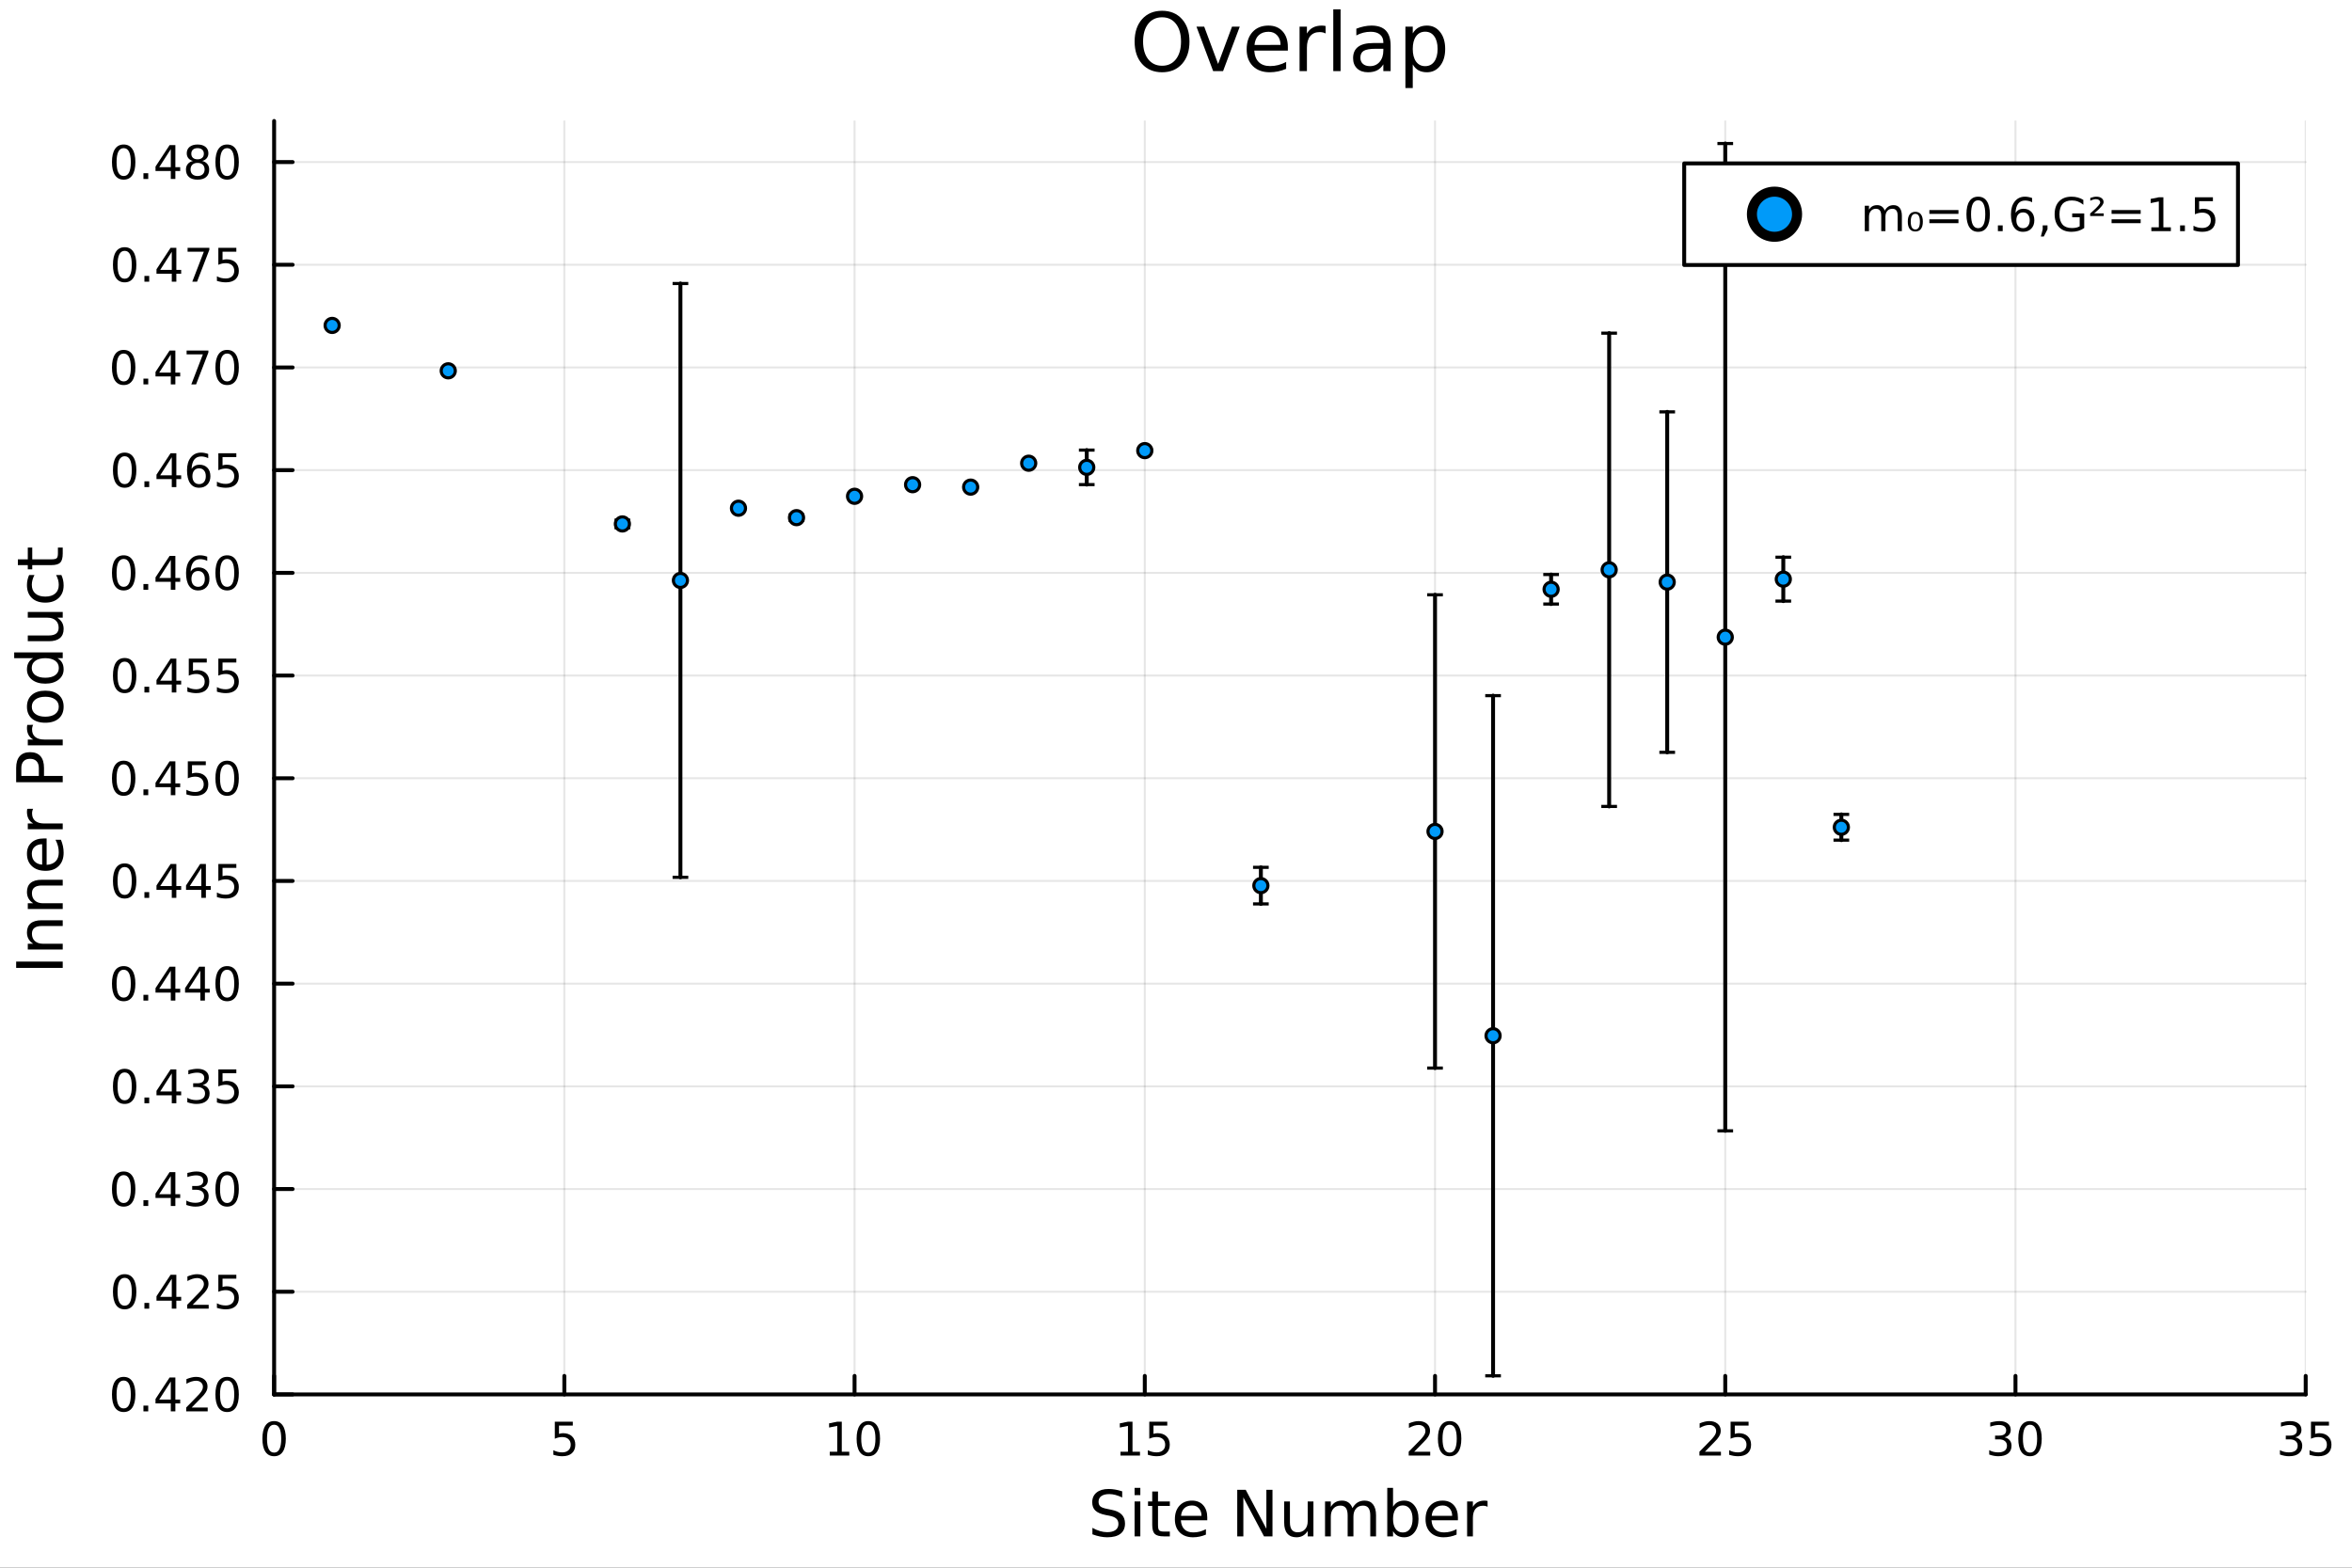 <?xml version="1.0" encoding="utf-8"?>
<svg xmlns="http://www.w3.org/2000/svg" xmlns:xlink="http://www.w3.org/1999/xlink" width="600" height="400" viewBox="0 0 2400 1600">
<rect x="0" y="0" width="2400" height="1600" fill="#333333" stroke="none"/>
<defs>
  <clipPath id="clip820">
    <rect x="0" y="0" width="2400" height="1600"/>
  </clipPath>
</defs>
<path clip-path="url(#clip820)" d="
M0 1600 L2400 1600 L2400 0 L0 0  Z
  " fill="#ffffff" fill-rule="evenodd" fill-opacity="1"/>
<defs>
  <clipPath id="clip821">
    <rect x="480" y="0" width="1681" height="1600"/>
  </clipPath>
</defs>
<path clip-path="url(#clip820)" d="
M279.704 1423.18 L2352.76 1423.18 L2352.76 123.472 L279.704 123.472  Z
  " fill="#ffffff" fill-rule="evenodd" fill-opacity="1"/>
<defs>
  <clipPath id="clip822">
    <rect x="279" y="123" width="2074" height="1301"/>
  </clipPath>
</defs>
<polyline clip-path="url(#clip822)" style="stroke:#000000; stroke-linecap:round; stroke-linejoin:round; stroke-width:2; stroke-opacity:0.1; fill:none" points="
  279.704,1423.18 279.704,123.472 
  "/>
<polyline clip-path="url(#clip822)" style="stroke:#000000; stroke-linecap:round; stroke-linejoin:round; stroke-width:2; stroke-opacity:0.1; fill:none" points="
  575.854,1423.18 575.854,123.472 
  "/>
<polyline clip-path="url(#clip822)" style="stroke:#000000; stroke-linecap:round; stroke-linejoin:round; stroke-width:2; stroke-opacity:0.1; fill:none" points="
  872.004,1423.18 872.004,123.472 
  "/>
<polyline clip-path="url(#clip822)" style="stroke:#000000; stroke-linecap:round; stroke-linejoin:round; stroke-width:2; stroke-opacity:0.1; fill:none" points="
  1168.15,1423.18 1168.15,123.472 
  "/>
<polyline clip-path="url(#clip822)" style="stroke:#000000; stroke-linecap:round; stroke-linejoin:round; stroke-width:2; stroke-opacity:0.1; fill:none" points="
  1464.31,1423.18 1464.31,123.472 
  "/>
<polyline clip-path="url(#clip822)" style="stroke:#000000; stroke-linecap:round; stroke-linejoin:round; stroke-width:2; stroke-opacity:0.1; fill:none" points="
  1760.46,1423.18 1760.46,123.472 
  "/>
<polyline clip-path="url(#clip822)" style="stroke:#000000; stroke-linecap:round; stroke-linejoin:round; stroke-width:2; stroke-opacity:0.1; fill:none" points="
  2056.61,1423.18 2056.61,123.472 
  "/>
<polyline clip-path="url(#clip822)" style="stroke:#000000; stroke-linecap:round; stroke-linejoin:round; stroke-width:2; stroke-opacity:0.1; fill:none" points="
  2352.76,1423.18 2352.76,123.472 
  "/>
<polyline clip-path="url(#clip820)" style="stroke:#000000; stroke-linecap:round; stroke-linejoin:round; stroke-width:4; stroke-opacity:1; fill:none" points="
  279.704,1423.18 2352.76,1423.18 
  "/>
<polyline clip-path="url(#clip820)" style="stroke:#000000; stroke-linecap:round; stroke-linejoin:round; stroke-width:4; stroke-opacity:1; fill:none" points="
  279.704,1423.18 279.704,1404.28 
  "/>
<polyline clip-path="url(#clip820)" style="stroke:#000000; stroke-linecap:round; stroke-linejoin:round; stroke-width:4; stroke-opacity:1; fill:none" points="
  575.854,1423.18 575.854,1404.28 
  "/>
<polyline clip-path="url(#clip820)" style="stroke:#000000; stroke-linecap:round; stroke-linejoin:round; stroke-width:4; stroke-opacity:1; fill:none" points="
  872.004,1423.18 872.004,1404.28 
  "/>
<polyline clip-path="url(#clip820)" style="stroke:#000000; stroke-linecap:round; stroke-linejoin:round; stroke-width:4; stroke-opacity:1; fill:none" points="
  1168.15,1423.18 1168.15,1404.28 
  "/>
<polyline clip-path="url(#clip820)" style="stroke:#000000; stroke-linecap:round; stroke-linejoin:round; stroke-width:4; stroke-opacity:1; fill:none" points="
  1464.31,1423.18 1464.31,1404.28 
  "/>
<polyline clip-path="url(#clip820)" style="stroke:#000000; stroke-linecap:round; stroke-linejoin:round; stroke-width:4; stroke-opacity:1; fill:none" points="
  1760.46,1423.18 1760.46,1404.28 
  "/>
<polyline clip-path="url(#clip820)" style="stroke:#000000; stroke-linecap:round; stroke-linejoin:round; stroke-width:4; stroke-opacity:1; fill:none" points="
  2056.61,1423.18 2056.61,1404.28 
  "/>
<polyline clip-path="url(#clip820)" style="stroke:#000000; stroke-linecap:round; stroke-linejoin:round; stroke-width:4; stroke-opacity:1; fill:none" points="
  2352.76,1423.18 2352.76,1404.28 
  "/>
<path clip-path="url(#clip820)" d="M279.704 1454.1 Q276.093 1454.1 274.264 1457.66 Q272.459 1461.2 272.459 1468.33 Q272.459 1475.44 274.264 1479.01 Q276.093 1482.55 279.704 1482.55 Q283.338 1482.55 285.144 1479.01 Q286.972 1475.44 286.972 1468.33 Q286.972 1461.2 285.144 1457.66 Q283.338 1454.1 279.704 1454.1 M279.704 1450.39 Q285.514 1450.39 288.57 1455 Q291.648 1459.58 291.648 1468.33 Q291.648 1477.06 288.57 1481.67 Q285.514 1486.25 279.704 1486.25 Q273.894 1486.25 270.815 1481.67 Q267.76 1477.06 267.76 1468.33 Q267.76 1459.58 270.815 1455 Q273.894 1450.39 279.704 1450.39 Z" fill="#000000" fill-rule="evenodd" fill-opacity="1" /><path clip-path="url(#clip820)" d="M566.132 1451.02 L584.488 1451.02 L584.488 1454.96 L570.414 1454.96 L570.414 1463.43 Q571.433 1463.08 572.451 1462.92 Q573.47 1462.73 574.488 1462.73 Q580.275 1462.73 583.655 1465.9 Q587.035 1469.08 587.035 1474.49 Q587.035 1480.07 583.562 1483.17 Q580.09 1486.25 573.771 1486.25 Q571.595 1486.25 569.326 1485.88 Q567.081 1485.51 564.674 1484.77 L564.674 1480.07 Q566.757 1481.2 568.979 1481.76 Q571.201 1482.32 573.678 1482.32 Q577.683 1482.32 580.021 1480.21 Q582.359 1478.1 582.359 1474.49 Q582.359 1470.88 580.021 1468.77 Q577.683 1466.67 573.678 1466.67 Q571.803 1466.67 569.928 1467.08 Q568.076 1467.5 566.132 1468.38 L566.132 1451.02 Z" fill="#000000" fill-rule="evenodd" fill-opacity="1" /><path clip-path="url(#clip820)" d="M846.692 1481.64 L854.331 1481.64 L854.331 1455.28 L846.021 1456.95 L846.021 1452.69 L854.285 1451.02 L858.961 1451.02 L858.961 1481.64 L866.599 1481.64 L866.599 1485.58 L846.692 1485.58 L846.692 1481.64 Z" fill="#000000" fill-rule="evenodd" fill-opacity="1" /><path clip-path="url(#clip820)" d="M886.044 1454.1 Q882.433 1454.1 880.604 1457.66 Q878.798 1461.2 878.798 1468.33 Q878.798 1475.44 880.604 1479.01 Q882.433 1482.55 886.044 1482.55 Q889.678 1482.55 891.484 1479.01 Q893.312 1475.44 893.312 1468.33 Q893.312 1461.2 891.484 1457.66 Q889.678 1454.1 886.044 1454.1 M886.044 1450.39 Q891.854 1450.39 894.909 1455 Q897.988 1459.58 897.988 1468.33 Q897.988 1477.06 894.909 1481.67 Q891.854 1486.25 886.044 1486.25 Q880.234 1486.25 877.155 1481.67 Q874.099 1477.06 874.099 1468.33 Q874.099 1459.58 877.155 1455 Q880.234 1450.39 886.044 1450.39 Z" fill="#000000" fill-rule="evenodd" fill-opacity="1" /><path clip-path="url(#clip820)" d="M1143.34 1481.64 L1150.98 1481.64 L1150.98 1455.28 L1142.67 1456.95 L1142.67 1452.69 L1150.93 1451.02 L1155.61 1451.02 L1155.61 1481.64 L1163.25 1481.64 L1163.25 1485.58 L1143.34 1485.58 L1143.34 1481.64 Z" fill="#000000" fill-rule="evenodd" fill-opacity="1" /><path clip-path="url(#clip820)" d="M1172.74 1451.02 L1191.09 1451.02 L1191.09 1454.96 L1177.02 1454.96 L1177.02 1463.43 Q1178.04 1463.08 1179.06 1462.92 Q1180.08 1462.73 1181.09 1462.73 Q1186.88 1462.73 1190.26 1465.9 Q1193.64 1469.08 1193.64 1474.49 Q1193.64 1480.07 1190.17 1483.17 Q1186.7 1486.25 1180.38 1486.25 Q1178.2 1486.25 1175.93 1485.88 Q1173.69 1485.51 1171.28 1484.77 L1171.28 1480.07 Q1173.36 1481.2 1175.59 1481.76 Q1177.81 1482.32 1180.28 1482.32 Q1184.29 1482.32 1186.63 1480.21 Q1188.96 1478.1 1188.96 1474.49 Q1188.96 1470.88 1186.63 1468.77 Q1184.29 1466.67 1180.28 1466.67 Q1178.41 1466.67 1176.53 1467.08 Q1174.68 1467.5 1172.74 1468.38 L1172.74 1451.02 Z" fill="#000000" fill-rule="evenodd" fill-opacity="1" /><path clip-path="url(#clip820)" d="M1443.08 1481.64 L1459.4 1481.64 L1459.4 1485.58 L1437.45 1485.58 L1437.45 1481.64 Q1440.12 1478.89 1444.7 1474.26 Q1449.31 1469.61 1450.49 1468.27 Q1452.73 1465.74 1453.61 1464.01 Q1454.51 1462.25 1454.51 1460.56 Q1454.51 1457.8 1452.57 1456.07 Q1450.65 1454.33 1447.55 1454.33 Q1445.35 1454.33 1442.89 1455.09 Q1440.46 1455.86 1437.68 1457.41 L1437.68 1452.69 Q1440.51 1451.55 1442.96 1450.97 Q1445.42 1450.39 1447.45 1450.39 Q1452.82 1450.39 1456.02 1453.08 Q1459.21 1455.77 1459.21 1460.26 Q1459.21 1462.39 1458.4 1464.31 Q1457.62 1466.2 1455.51 1468.8 Q1454.93 1469.47 1451.83 1472.69 Q1448.73 1475.88 1443.08 1481.64 Z" fill="#000000" fill-rule="evenodd" fill-opacity="1" /><path clip-path="url(#clip820)" d="M1479.21 1454.1 Q1475.6 1454.1 1473.77 1457.66 Q1471.97 1461.2 1471.97 1468.33 Q1471.97 1475.44 1473.77 1479.01 Q1475.6 1482.55 1479.21 1482.55 Q1482.85 1482.55 1484.65 1479.01 Q1486.48 1475.44 1486.48 1468.33 Q1486.48 1461.2 1484.65 1457.66 Q1482.85 1454.1 1479.21 1454.1 M1479.21 1450.39 Q1485.02 1450.39 1488.08 1455 Q1491.16 1459.58 1491.16 1468.33 Q1491.16 1477.06 1488.08 1481.67 Q1485.02 1486.25 1479.21 1486.25 Q1473.4 1486.25 1470.32 1481.67 Q1467.27 1477.06 1467.27 1468.33 Q1467.27 1459.58 1470.32 1455 Q1473.4 1450.39 1479.21 1450.39 Z" fill="#000000" fill-rule="evenodd" fill-opacity="1" /><path clip-path="url(#clip820)" d="M1739.73 1481.64 L1756.05 1481.64 L1756.05 1485.58 L1734.1 1485.58 L1734.1 1481.64 Q1736.76 1478.89 1741.35 1474.26 Q1745.95 1469.61 1747.13 1468.27 Q1749.38 1465.74 1750.26 1464.01 Q1751.16 1462.25 1751.16 1460.56 Q1751.16 1457.8 1749.22 1456.07 Q1747.3 1454.33 1744.19 1454.33 Q1741.99 1454.33 1739.54 1455.09 Q1737.11 1455.86 1734.33 1457.41 L1734.33 1452.69 Q1737.16 1451.55 1739.61 1450.97 Q1742.06 1450.39 1744.1 1450.39 Q1749.47 1450.39 1752.67 1453.08 Q1755.86 1455.77 1755.86 1460.26 Q1755.86 1462.39 1755.05 1464.31 Q1754.26 1466.2 1752.16 1468.8 Q1751.58 1469.47 1748.48 1472.69 Q1745.37 1475.88 1739.73 1481.64 Z" fill="#000000" fill-rule="evenodd" fill-opacity="1" /><path clip-path="url(#clip820)" d="M1765.91 1451.02 L1784.26 1451.02 L1784.26 1454.96 L1770.19 1454.96 L1770.19 1463.43 Q1771.21 1463.08 1772.23 1462.92 Q1773.24 1462.73 1774.26 1462.73 Q1780.05 1462.73 1783.43 1465.9 Q1786.81 1469.08 1786.81 1474.49 Q1786.81 1480.07 1783.34 1483.17 Q1779.86 1486.25 1773.55 1486.25 Q1771.37 1486.25 1769.1 1485.88 Q1766.86 1485.51 1764.45 1484.77 L1764.45 1480.07 Q1766.53 1481.2 1768.75 1481.76 Q1770.98 1482.32 1773.45 1482.32 Q1777.46 1482.32 1779.8 1480.21 Q1782.13 1478.1 1782.13 1474.49 Q1782.13 1470.88 1779.8 1468.77 Q1777.46 1466.67 1773.45 1466.67 Q1771.58 1466.67 1769.7 1467.08 Q1767.85 1467.5 1765.91 1468.38 L1765.91 1451.02 Z" fill="#000000" fill-rule="evenodd" fill-opacity="1" /><path clip-path="url(#clip820)" d="M2045.45 1466.95 Q2048.8 1467.66 2050.68 1469.93 Q2052.58 1472.2 2052.58 1475.53 Q2052.58 1480.65 2049.06 1483.45 Q2045.54 1486.25 2039.06 1486.25 Q2036.88 1486.25 2034.57 1485.81 Q2032.28 1485.39 2029.82 1484.54 L2029.82 1480.02 Q2031.77 1481.16 2034.08 1481.74 Q2036.4 1482.32 2038.92 1482.32 Q2043.32 1482.32 2045.61 1480.58 Q2047.93 1478.84 2047.93 1475.53 Q2047.93 1472.48 2045.77 1470.77 Q2043.64 1469.03 2039.82 1469.03 L2035.8 1469.03 L2035.8 1465.19 L2040.01 1465.19 Q2043.46 1465.19 2045.29 1463.82 Q2047.11 1462.43 2047.11 1459.84 Q2047.11 1457.18 2045.22 1455.77 Q2043.34 1454.33 2039.82 1454.33 Q2037.9 1454.33 2035.7 1454.75 Q2033.5 1455.16 2030.87 1456.04 L2030.87 1451.88 Q2033.53 1451.14 2035.84 1450.77 Q2038.18 1450.39 2040.24 1450.39 Q2045.56 1450.39 2048.67 1452.83 Q2051.77 1455.23 2051.77 1459.35 Q2051.77 1462.22 2050.12 1464.21 Q2048.48 1466.18 2045.45 1466.95 Z" fill="#000000" fill-rule="evenodd" fill-opacity="1" /><path clip-path="url(#clip820)" d="M2071.44 1454.1 Q2067.83 1454.1 2066 1457.66 Q2064.2 1461.2 2064.2 1468.33 Q2064.2 1475.44 2066 1479.01 Q2067.83 1482.55 2071.44 1482.55 Q2075.08 1482.55 2076.88 1479.01 Q2078.71 1475.44 2078.71 1468.33 Q2078.71 1461.2 2076.88 1457.66 Q2075.08 1454.1 2071.44 1454.1 M2071.44 1450.39 Q2077.25 1450.39 2080.31 1455 Q2083.39 1459.58 2083.39 1468.33 Q2083.39 1477.06 2080.31 1481.67 Q2077.25 1486.25 2071.44 1486.25 Q2065.63 1486.25 2062.55 1481.67 Q2059.5 1477.06 2059.5 1468.33 Q2059.5 1459.58 2062.55 1455 Q2065.63 1450.39 2071.44 1450.39 Z" fill="#000000" fill-rule="evenodd" fill-opacity="1" /><path clip-path="url(#clip820)" d="M2342.1 1466.95 Q2345.45 1467.66 2347.33 1469.93 Q2349.23 1472.2 2349.23 1475.53 Q2349.23 1480.65 2345.71 1483.45 Q2342.19 1486.25 2335.71 1486.25 Q2333.53 1486.25 2331.22 1485.81 Q2328.93 1485.39 2326.47 1484.54 L2326.47 1480.02 Q2328.42 1481.16 2330.73 1481.74 Q2333.05 1482.32 2335.57 1482.32 Q2339.97 1482.32 2342.26 1480.58 Q2344.57 1478.84 2344.57 1475.53 Q2344.57 1472.48 2342.42 1470.77 Q2340.29 1469.03 2336.47 1469.03 L2332.44 1469.03 L2332.44 1465.19 L2336.66 1465.19 Q2340.11 1465.19 2341.93 1463.82 Q2343.76 1462.43 2343.76 1459.84 Q2343.76 1457.18 2341.86 1455.77 Q2339.99 1454.33 2336.47 1454.33 Q2334.55 1454.33 2332.35 1454.75 Q2330.15 1455.16 2327.51 1456.04 L2327.51 1451.88 Q2330.18 1451.14 2332.49 1450.77 Q2334.83 1450.39 2336.89 1450.39 Q2342.21 1450.39 2345.31 1452.83 Q2348.42 1455.23 2348.42 1459.35 Q2348.42 1462.22 2346.77 1464.21 Q2345.13 1466.18 2342.1 1466.95 Z" fill="#000000" fill-rule="evenodd" fill-opacity="1" /><path clip-path="url(#clip820)" d="M2358.14 1451.02 L2376.49 1451.02 L2376.49 1454.96 L2362.42 1454.96 L2362.42 1463.43 Q2363.44 1463.08 2364.46 1462.92 Q2365.48 1462.73 2366.49 1462.73 Q2372.28 1462.73 2375.66 1465.9 Q2379.04 1469.08 2379.04 1474.49 Q2379.04 1480.07 2375.57 1483.17 Q2372.1 1486.25 2365.78 1486.25 Q2363.6 1486.25 2361.33 1485.88 Q2359.09 1485.51 2356.68 1484.77 L2356.68 1480.07 Q2358.76 1481.2 2360.99 1481.76 Q2363.21 1482.32 2365.68 1482.32 Q2369.69 1482.32 2372.03 1480.21 Q2374.36 1478.1 2374.36 1474.49 Q2374.36 1470.88 2372.03 1468.77 Q2369.69 1466.67 2365.68 1466.67 Q2363.81 1466.67 2361.93 1467.08 Q2360.08 1467.5 2358.14 1468.38 L2358.14 1451.02 Z" fill="#000000" fill-rule="evenodd" fill-opacity="1" /><path clip-path="url(#clip820)" d="M1145.1 1522.08 L1145.1 1528.35 Q1141.44 1526.6 1138.2 1525.74 Q1134.95 1524.88 1131.93 1524.88 Q1126.68 1524.88 1123.81 1526.92 Q1120.98 1528.96 1120.98 1532.71 Q1120.98 1535.87 1122.86 1537.49 Q1124.77 1539.08 1130.05 1540.07 L1133.93 1540.86 Q1141.13 1542.23 1144.53 1545.7 Q1147.97 1549.14 1147.97 1554.93 Q1147.97 1561.84 1143.32 1565.4 Q1138.71 1568.97 1129.76 1568.97 Q1126.39 1568.97 1122.57 1568.2 Q1118.78 1567.44 1114.71 1565.94 L1114.71 1559.32 Q1118.62 1561.52 1122.38 1562.63 Q1126.13 1563.75 1129.76 1563.75 Q1135.27 1563.75 1138.26 1561.58 Q1141.25 1559.42 1141.25 1555.41 Q1141.25 1551.91 1139.09 1549.93 Q1136.96 1547.96 1132.05 1546.97 L1128.14 1546.21 Q1120.95 1544.78 1117.73 1541.72 Q1114.52 1538.67 1114.52 1533.22 Q1114.52 1526.92 1118.94 1523.29 Q1123.4 1519.66 1131.19 1519.66 Q1134.54 1519.66 1138.01 1520.27 Q1141.48 1520.87 1145.1 1522.08 Z" fill="#000000" fill-rule="evenodd" fill-opacity="1" /><path clip-path="url(#clip820)" d="M1157.74 1532.4 L1163.6 1532.4 L1163.6 1568.04 L1157.74 1568.04 L1157.74 1532.4 M1157.74 1518.52 L1163.6 1518.52 L1163.6 1525.93 L1157.74 1525.93 L1157.74 1518.52 Z" fill="#000000" fill-rule="evenodd" fill-opacity="1" /><path clip-path="url(#clip820)" d="M1181.64 1522.27 L1181.64 1532.4 L1193.71 1532.4 L1193.71 1536.95 L1181.64 1536.95 L1181.64 1556.3 Q1181.64 1560.66 1182.82 1561.9 Q1184.03 1563.14 1187.69 1563.14 L1193.71 1563.14 L1193.71 1568.04 L1187.69 1568.04 Q1180.91 1568.04 1178.33 1565.53 Q1175.75 1562.98 1175.75 1556.3 L1175.75 1536.95 L1171.46 1536.95 L1171.46 1532.4 L1175.75 1532.4 L1175.75 1522.27 L1181.64 1522.27 Z" fill="#000000" fill-rule="evenodd" fill-opacity="1" /><path clip-path="url(#clip820)" d="M1231.9 1548.76 L1231.9 1551.62 L1204.97 1551.62 Q1205.36 1557.67 1208.6 1560.85 Q1211.88 1564 1217.7 1564 Q1221.08 1564 1224.23 1563.17 Q1227.41 1562.35 1230.53 1560.69 L1230.53 1566.23 Q1227.38 1567.57 1224.07 1568.27 Q1220.76 1568.97 1217.35 1568.97 Q1208.82 1568.97 1203.83 1564 Q1198.86 1559.04 1198.86 1550.57 Q1198.86 1541.82 1203.57 1536.69 Q1208.32 1531.54 1216.34 1531.54 Q1223.53 1531.54 1227.7 1536.18 Q1231.9 1540.8 1231.9 1548.76 M1226.04 1547.04 Q1225.98 1542.23 1223.34 1539.37 Q1220.73 1536.5 1216.4 1536.5 Q1211.5 1536.5 1208.54 1539.27 Q1205.61 1542.04 1205.16 1547.07 L1226.04 1547.04 Z" fill="#000000" fill-rule="evenodd" fill-opacity="1" /><path clip-path="url(#clip820)" d="M1262.49 1520.52 L1271.14 1520.52 L1292.22 1560.28 L1292.22 1520.52 L1298.45 1520.52 L1298.45 1568.04 L1289.8 1568.04 L1268.73 1528.29 L1268.73 1568.04 L1262.49 1568.04 L1262.49 1520.52 Z" fill="#000000" fill-rule="evenodd" fill-opacity="1" /><path clip-path="url(#clip820)" d="M1310.39 1553.98 L1310.39 1532.4 L1316.25 1532.4 L1316.25 1553.75 Q1316.25 1558.81 1318.22 1561.36 Q1320.19 1563.87 1324.14 1563.87 Q1328.88 1563.87 1331.62 1560.85 Q1334.39 1557.83 1334.39 1552.61 L1334.39 1532.4 L1340.24 1532.4 L1340.24 1568.04 L1334.39 1568.04 L1334.39 1562.57 Q1332.26 1565.82 1329.42 1567.41 Q1326.62 1568.97 1322.9 1568.97 Q1316.76 1568.97 1313.57 1565.15 Q1310.39 1561.33 1310.39 1553.98 M1325.13 1531.54 L1325.13 1531.54 Z" fill="#000000" fill-rule="evenodd" fill-opacity="1" /><path clip-path="url(#clip820)" d="M1380.06 1539.24 Q1382.26 1535.29 1385.31 1533.41 Q1388.37 1531.54 1392.51 1531.54 Q1398.08 1531.54 1401.1 1535.45 Q1404.12 1539.33 1404.12 1546.53 L1404.12 1568.04 L1398.24 1568.04 L1398.24 1546.72 Q1398.24 1541.59 1396.42 1539.11 Q1394.61 1536.63 1390.88 1536.63 Q1386.33 1536.63 1383.69 1539.65 Q1381.05 1542.68 1381.05 1547.9 L1381.05 1568.04 L1375.16 1568.04 L1375.16 1546.72 Q1375.16 1541.56 1373.35 1539.11 Q1371.53 1536.63 1367.74 1536.63 Q1363.26 1536.63 1360.61 1539.68 Q1357.97 1542.71 1357.97 1547.9 L1357.97 1568.04 L1352.08 1568.04 L1352.08 1532.4 L1357.97 1532.4 L1357.97 1537.93 Q1359.98 1534.66 1362.78 1533.1 Q1365.58 1531.54 1369.43 1531.54 Q1373.31 1531.54 1376.02 1533.51 Q1378.76 1535.48 1380.06 1539.24 Z" fill="#000000" fill-rule="evenodd" fill-opacity="1" /><path clip-path="url(#clip820)" d="M1441.4 1550.25 Q1441.4 1543.79 1438.72 1540.13 Q1436.08 1536.44 1431.43 1536.44 Q1426.79 1536.44 1424.11 1540.13 Q1421.47 1543.79 1421.47 1550.25 Q1421.47 1556.71 1424.11 1560.4 Q1426.79 1564.07 1431.43 1564.07 Q1436.08 1564.07 1438.72 1560.4 Q1441.4 1556.71 1441.4 1550.25 M1421.47 1537.81 Q1423.32 1534.62 1426.12 1533.1 Q1428.95 1531.54 1432.87 1531.54 Q1439.36 1531.54 1443.4 1536.69 Q1447.47 1541.85 1447.47 1550.25 Q1447.47 1558.65 1443.4 1563.81 Q1439.36 1568.97 1432.87 1568.97 Q1428.95 1568.97 1426.12 1567.44 Q1423.32 1565.88 1421.47 1562.7 L1421.47 1568.04 L1415.58 1568.04 L1415.58 1518.52 L1421.47 1518.52 L1421.47 1537.81 Z" fill="#000000" fill-rule="evenodd" fill-opacity="1" /><path clip-path="url(#clip820)" d="M1487.67 1548.76 L1487.67 1551.62 L1460.75 1551.62 Q1461.13 1557.67 1464.38 1560.85 Q1467.65 1564 1473.48 1564 Q1476.85 1564 1480 1563.17 Q1483.19 1562.35 1486.31 1560.69 L1486.31 1566.23 Q1483.15 1567.57 1479.84 1568.27 Q1476.53 1568.97 1473.13 1568.97 Q1464.6 1568.97 1459.6 1564 Q1454.64 1559.04 1454.64 1550.57 Q1454.64 1541.82 1459.35 1536.69 Q1464.09 1531.54 1472.11 1531.54 Q1479.3 1531.54 1483.47 1536.18 Q1487.67 1540.8 1487.67 1548.76 M1481.82 1547.04 Q1481.75 1542.23 1479.11 1539.37 Q1476.5 1536.5 1472.17 1536.5 Q1467.27 1536.5 1464.31 1539.27 Q1461.38 1542.04 1460.94 1547.07 L1481.82 1547.04 Z" fill="#000000" fill-rule="evenodd" fill-opacity="1" /><path clip-path="url(#clip820)" d="M1517.94 1537.87 Q1516.96 1537.3 1515.78 1537.04 Q1514.63 1536.76 1513.23 1536.76 Q1508.27 1536.76 1505.59 1540 Q1502.95 1543.22 1502.95 1549.27 L1502.95 1568.04 L1497.06 1568.04 L1497.06 1532.4 L1502.95 1532.4 L1502.95 1537.93 Q1504.8 1534.69 1507.76 1533.13 Q1510.72 1531.54 1514.95 1531.54 Q1515.56 1531.54 1516.29 1531.63 Q1517.02 1531.7 1517.91 1531.85 L1517.94 1537.87 Z" fill="#000000" fill-rule="evenodd" fill-opacity="1" /><polyline clip-path="url(#clip822)" style="stroke:#000000; stroke-linecap:round; stroke-linejoin:round; stroke-width:2; stroke-opacity:0.1; fill:none" points="
  279.704,1423.18 2352.76,1423.18 
  "/>
<polyline clip-path="url(#clip822)" style="stroke:#000000; stroke-linecap:round; stroke-linejoin:round; stroke-width:2; stroke-opacity:0.1; fill:none" points="
  279.704,1318.36 2352.76,1318.36 
  "/>
<polyline clip-path="url(#clip822)" style="stroke:#000000; stroke-linecap:round; stroke-linejoin:round; stroke-width:2; stroke-opacity:0.1; fill:none" points="
  279.704,1213.55 2352.76,1213.55 
  "/>
<polyline clip-path="url(#clip822)" style="stroke:#000000; stroke-linecap:round; stroke-linejoin:round; stroke-width:2; stroke-opacity:0.1; fill:none" points="
  279.704,1108.73 2352.76,1108.73 
  "/>
<polyline clip-path="url(#clip822)" style="stroke:#000000; stroke-linecap:round; stroke-linejoin:round; stroke-width:2; stroke-opacity:0.1; fill:none" points="
  279.704,1003.92 2352.76,1003.92 
  "/>
<polyline clip-path="url(#clip822)" style="stroke:#000000; stroke-linecap:round; stroke-linejoin:round; stroke-width:2; stroke-opacity:0.1; fill:none" points="
  279.704,899.104 2352.76,899.104 
  "/>
<polyline clip-path="url(#clip822)" style="stroke:#000000; stroke-linecap:round; stroke-linejoin:round; stroke-width:2; stroke-opacity:0.1; fill:none" points="
  279.704,794.289 2352.76,794.289 
  "/>
<polyline clip-path="url(#clip822)" style="stroke:#000000; stroke-linecap:round; stroke-linejoin:round; stroke-width:2; stroke-opacity:0.1; fill:none" points="
  279.704,689.474 2352.76,689.474 
  "/>
<polyline clip-path="url(#clip822)" style="stroke:#000000; stroke-linecap:round; stroke-linejoin:round; stroke-width:2; stroke-opacity:0.1; fill:none" points="
  279.704,584.659 2352.76,584.659 
  "/>
<polyline clip-path="url(#clip822)" style="stroke:#000000; stroke-linecap:round; stroke-linejoin:round; stroke-width:2; stroke-opacity:0.1; fill:none" points="
  279.704,479.844 2352.76,479.844 
  "/>
<polyline clip-path="url(#clip822)" style="stroke:#000000; stroke-linecap:round; stroke-linejoin:round; stroke-width:2; stroke-opacity:0.1; fill:none" points="
  279.704,375.028 2352.76,375.028 
  "/>
<polyline clip-path="url(#clip822)" style="stroke:#000000; stroke-linecap:round; stroke-linejoin:round; stroke-width:2; stroke-opacity:0.1; fill:none" points="
  279.704,270.213 2352.76,270.213 
  "/>
<polyline clip-path="url(#clip822)" style="stroke:#000000; stroke-linecap:round; stroke-linejoin:round; stroke-width:2; stroke-opacity:0.1; fill:none" points="
  279.704,165.398 2352.76,165.398 
  "/>
<polyline clip-path="url(#clip820)" style="stroke:#000000; stroke-linecap:round; stroke-linejoin:round; stroke-width:4; stroke-opacity:1; fill:none" points="
  279.704,1423.18 279.704,123.472 
  "/>
<polyline clip-path="url(#clip820)" style="stroke:#000000; stroke-linecap:round; stroke-linejoin:round; stroke-width:4; stroke-opacity:1; fill:none" points="
  279.704,1423.18 298.602,1423.18 
  "/>
<polyline clip-path="url(#clip820)" style="stroke:#000000; stroke-linecap:round; stroke-linejoin:round; stroke-width:4; stroke-opacity:1; fill:none" points="
  279.704,1318.36 298.602,1318.36 
  "/>
<polyline clip-path="url(#clip820)" style="stroke:#000000; stroke-linecap:round; stroke-linejoin:round; stroke-width:4; stroke-opacity:1; fill:none" points="
  279.704,1213.55 298.602,1213.55 
  "/>
<polyline clip-path="url(#clip820)" style="stroke:#000000; stroke-linecap:round; stroke-linejoin:round; stroke-width:4; stroke-opacity:1; fill:none" points="
  279.704,1108.73 298.602,1108.73 
  "/>
<polyline clip-path="url(#clip820)" style="stroke:#000000; stroke-linecap:round; stroke-linejoin:round; stroke-width:4; stroke-opacity:1; fill:none" points="
  279.704,1003.92 298.602,1003.92 
  "/>
<polyline clip-path="url(#clip820)" style="stroke:#000000; stroke-linecap:round; stroke-linejoin:round; stroke-width:4; stroke-opacity:1; fill:none" points="
  279.704,899.104 298.602,899.104 
  "/>
<polyline clip-path="url(#clip820)" style="stroke:#000000; stroke-linecap:round; stroke-linejoin:round; stroke-width:4; stroke-opacity:1; fill:none" points="
  279.704,794.289 298.602,794.289 
  "/>
<polyline clip-path="url(#clip820)" style="stroke:#000000; stroke-linecap:round; stroke-linejoin:round; stroke-width:4; stroke-opacity:1; fill:none" points="
  279.704,689.474 298.602,689.474 
  "/>
<polyline clip-path="url(#clip820)" style="stroke:#000000; stroke-linecap:round; stroke-linejoin:round; stroke-width:4; stroke-opacity:1; fill:none" points="
  279.704,584.659 298.602,584.659 
  "/>
<polyline clip-path="url(#clip820)" style="stroke:#000000; stroke-linecap:round; stroke-linejoin:round; stroke-width:4; stroke-opacity:1; fill:none" points="
  279.704,479.844 298.602,479.844 
  "/>
<polyline clip-path="url(#clip820)" style="stroke:#000000; stroke-linecap:round; stroke-linejoin:round; stroke-width:4; stroke-opacity:1; fill:none" points="
  279.704,375.028 298.602,375.028 
  "/>
<polyline clip-path="url(#clip820)" style="stroke:#000000; stroke-linecap:round; stroke-linejoin:round; stroke-width:4; stroke-opacity:1; fill:none" points="
  279.704,270.213 298.602,270.213 
  "/>
<polyline clip-path="url(#clip820)" style="stroke:#000000; stroke-linecap:round; stroke-linejoin:round; stroke-width:4; stroke-opacity:1; fill:none" points="
  279.704,165.398 298.602,165.398 
  "/>
<path clip-path="url(#clip820)" d="M126.205 1408.98 Q122.593 1408.98 120.765 1412.54 Q118.959 1416.08 118.959 1423.21 Q118.959 1430.32 120.765 1433.89 Q122.593 1437.43 126.205 1437.43 Q129.839 1437.43 131.644 1433.89 Q133.473 1430.32 133.473 1423.21 Q133.473 1416.08 131.644 1412.54 Q129.839 1408.98 126.205 1408.98 M126.205 1405.27 Q132.015 1405.27 135.07 1409.88 Q138.149 1414.46 138.149 1423.21 Q138.149 1431.94 135.07 1436.55 Q132.015 1441.13 126.205 1441.13 Q120.394 1441.13 117.316 1436.55 Q114.26 1431.94 114.26 1423.21 Q114.26 1414.46 117.316 1409.88 Q120.394 1405.27 126.205 1405.27 Z" fill="#000000" fill-rule="evenodd" fill-opacity="1" /><path clip-path="url(#clip820)" d="M146.366 1434.58 L151.251 1434.58 L151.251 1440.46 L146.366 1440.46 L146.366 1434.58 Z" fill="#000000" fill-rule="evenodd" fill-opacity="1" /><path clip-path="url(#clip820)" d="M174.283 1409.97 L162.477 1428.42 L174.283 1428.42 L174.283 1409.97 M173.056 1405.9 L178.936 1405.9 L178.936 1428.42 L183.866 1428.42 L183.866 1432.31 L178.936 1432.31 L178.936 1440.46 L174.283 1440.46 L174.283 1432.31 L158.681 1432.31 L158.681 1427.8 L173.056 1405.9 Z" fill="#000000" fill-rule="evenodd" fill-opacity="1" /><path clip-path="url(#clip820)" d="M195.625 1436.52 L211.945 1436.52 L211.945 1440.46 L190 1440.46 L190 1436.52 Q192.663 1433.77 197.246 1429.14 Q201.852 1424.49 203.033 1423.15 Q205.278 1420.62 206.158 1418.89 Q207.061 1417.13 207.061 1415.44 Q207.061 1412.68 205.116 1410.95 Q203.195 1409.21 200.093 1409.21 Q197.894 1409.21 195.44 1409.97 Q193.01 1410.74 190.232 1412.29 L190.232 1407.57 Q193.056 1406.43 195.51 1405.85 Q197.963 1405.27 200 1405.27 Q205.371 1405.27 208.565 1407.96 Q211.76 1410.65 211.76 1415.14 Q211.76 1417.27 210.949 1419.19 Q210.162 1421.08 208.056 1423.68 Q207.477 1424.35 204.375 1427.57 Q201.274 1430.76 195.625 1436.52 Z" fill="#000000" fill-rule="evenodd" fill-opacity="1" /><path clip-path="url(#clip820)" d="M231.76 1408.98 Q228.148 1408.98 226.32 1412.54 Q224.514 1416.08 224.514 1423.21 Q224.514 1430.32 226.32 1433.89 Q228.148 1437.43 231.76 1437.43 Q235.394 1437.43 237.199 1433.89 Q239.028 1430.32 239.028 1423.21 Q239.028 1416.08 237.199 1412.54 Q235.394 1408.98 231.76 1408.98 M231.76 1405.27 Q237.57 1405.27 240.625 1409.88 Q243.704 1414.46 243.704 1423.21 Q243.704 1431.94 240.625 1436.55 Q237.57 1441.13 231.76 1441.13 Q225.949 1441.13 222.871 1436.55 Q219.815 1431.94 219.815 1423.21 Q219.815 1414.46 222.871 1409.88 Q225.949 1405.27 231.76 1405.27 Z" fill="#000000" fill-rule="evenodd" fill-opacity="1" /><path clip-path="url(#clip820)" d="M127.2 1304.16 Q123.589 1304.16 121.76 1307.73 Q119.955 1311.27 119.955 1318.4 Q119.955 1325.51 121.76 1329.07 Q123.589 1332.61 127.2 1332.61 Q130.834 1332.61 132.64 1329.07 Q134.468 1325.51 134.468 1318.4 Q134.468 1311.27 132.64 1307.73 Q130.834 1304.16 127.2 1304.16 M127.2 1300.46 Q133.01 1300.46 136.066 1305.07 Q139.144 1309.65 139.144 1318.4 Q139.144 1327.13 136.066 1331.73 Q133.01 1336.32 127.2 1336.32 Q121.39 1336.32 118.311 1331.73 Q115.256 1327.13 115.256 1318.4 Q115.256 1309.65 118.311 1305.07 Q121.39 1300.46 127.2 1300.46 Z" fill="#000000" fill-rule="evenodd" fill-opacity="1" /><path clip-path="url(#clip820)" d="M147.362 1329.77 L152.246 1329.77 L152.246 1335.64 L147.362 1335.64 L147.362 1329.77 Z" fill="#000000" fill-rule="evenodd" fill-opacity="1" /><path clip-path="url(#clip820)" d="M175.278 1305.16 L163.473 1323.61 L175.278 1323.61 L175.278 1305.16 M174.052 1301.08 L179.931 1301.08 L179.931 1323.61 L184.862 1323.61 L184.862 1327.5 L179.931 1327.5 L179.931 1335.64 L175.278 1335.64 L175.278 1327.5 L159.677 1327.5 L159.677 1322.98 L174.052 1301.08 Z" fill="#000000" fill-rule="evenodd" fill-opacity="1" /><path clip-path="url(#clip820)" d="M196.621 1331.71 L212.94 1331.71 L212.94 1335.64 L190.996 1335.64 L190.996 1331.71 Q193.658 1328.95 198.241 1324.33 Q202.848 1319.67 204.028 1318.33 Q206.274 1315.81 207.153 1314.07 Q208.056 1312.31 208.056 1310.62 Q208.056 1307.87 206.112 1306.13 Q204.19 1304.39 201.088 1304.39 Q198.889 1304.39 196.436 1305.16 Q194.005 1305.92 191.227 1307.47 L191.227 1302.75 Q194.051 1301.62 196.505 1301.04 Q198.959 1300.46 200.996 1300.46 Q206.366 1300.46 209.561 1303.14 Q212.755 1305.83 212.755 1310.32 Q212.755 1312.45 211.945 1314.37 Q211.158 1316.27 209.051 1318.86 Q208.473 1319.53 205.371 1322.75 Q202.269 1325.95 196.621 1331.71 Z" fill="#000000" fill-rule="evenodd" fill-opacity="1" /><path clip-path="url(#clip820)" d="M222.801 1301.08 L241.158 1301.08 L241.158 1305.02 L227.084 1305.02 L227.084 1313.49 Q228.102 1313.14 229.121 1312.98 Q230.139 1312.8 231.158 1312.8 Q236.945 1312.8 240.324 1315.97 Q243.704 1319.14 243.704 1324.56 Q243.704 1330.14 240.232 1333.24 Q236.76 1336.32 230.44 1336.32 Q228.264 1336.32 225.996 1335.95 Q223.75 1335.58 221.343 1334.83 L221.343 1330.14 Q223.426 1331.27 225.648 1331.83 Q227.871 1332.38 230.347 1332.38 Q234.352 1332.38 236.69 1330.27 Q239.028 1328.17 239.028 1324.56 Q239.028 1320.95 236.69 1318.84 Q234.352 1316.73 230.347 1316.73 Q228.473 1316.73 226.598 1317.15 Q224.746 1317.57 222.801 1318.45 L222.801 1301.08 Z" fill="#000000" fill-rule="evenodd" fill-opacity="1" /><path clip-path="url(#clip820)" d="M126.205 1199.35 Q122.593 1199.35 120.765 1202.91 Q118.959 1206.45 118.959 1213.58 Q118.959 1220.69 120.765 1224.26 Q122.593 1227.8 126.205 1227.8 Q129.839 1227.8 131.644 1224.26 Q133.473 1220.69 133.473 1213.58 Q133.473 1206.45 131.644 1202.91 Q129.839 1199.35 126.205 1199.35 M126.205 1195.64 Q132.015 1195.64 135.07 1200.25 Q138.149 1204.83 138.149 1213.58 Q138.149 1222.31 135.07 1226.92 Q132.015 1231.5 126.205 1231.5 Q120.394 1231.5 117.316 1226.92 Q114.26 1222.31 114.26 1213.58 Q114.26 1204.83 117.316 1200.25 Q120.394 1195.64 126.205 1195.64 Z" fill="#000000" fill-rule="evenodd" fill-opacity="1" /><path clip-path="url(#clip820)" d="M146.366 1224.95 L151.251 1224.95 L151.251 1230.83 L146.366 1230.83 L146.366 1224.95 Z" fill="#000000" fill-rule="evenodd" fill-opacity="1" /><path clip-path="url(#clip820)" d="M174.283 1200.34 L162.477 1218.79 L174.283 1218.79 L174.283 1200.34 M173.056 1196.27 L178.936 1196.27 L178.936 1218.79 L183.866 1218.79 L183.866 1222.68 L178.936 1222.68 L178.936 1230.83 L174.283 1230.83 L174.283 1222.68 L158.681 1222.68 L158.681 1218.17 L173.056 1196.27 Z" fill="#000000" fill-rule="evenodd" fill-opacity="1" /><path clip-path="url(#clip820)" d="M205.764 1212.2 Q209.121 1212.91 210.996 1215.18 Q212.894 1217.45 212.894 1220.78 Q212.894 1225.9 209.375 1228.7 Q205.857 1231.5 199.375 1231.5 Q197.2 1231.5 194.885 1231.06 Q192.593 1230.64 190.139 1229.79 L190.139 1225.27 Q192.084 1226.41 194.399 1226.99 Q196.713 1227.57 199.237 1227.57 Q203.635 1227.57 205.926 1225.83 Q208.241 1224.09 208.241 1220.78 Q208.241 1217.73 206.088 1216.01 Q203.959 1214.28 200.139 1214.28 L196.112 1214.28 L196.112 1210.44 L200.325 1210.44 Q203.774 1210.44 205.602 1209.07 Q207.431 1207.68 207.431 1205.09 Q207.431 1202.43 205.533 1201.01 Q203.658 1199.58 200.139 1199.58 Q198.218 1199.58 196.019 1200 Q193.82 1200.41 191.181 1201.29 L191.181 1197.13 Q193.843 1196.39 196.158 1196.01 Q198.496 1195.64 200.556 1195.64 Q205.88 1195.64 208.982 1198.08 Q212.084 1200.48 212.084 1204.6 Q212.084 1207.47 210.44 1209.46 Q208.797 1211.43 205.764 1212.2 Z" fill="#000000" fill-rule="evenodd" fill-opacity="1" /><path clip-path="url(#clip820)" d="M231.76 1199.35 Q228.148 1199.35 226.32 1202.91 Q224.514 1206.45 224.514 1213.58 Q224.514 1220.69 226.32 1224.26 Q228.148 1227.8 231.76 1227.8 Q235.394 1227.8 237.199 1224.26 Q239.028 1220.69 239.028 1213.58 Q239.028 1206.45 237.199 1202.91 Q235.394 1199.35 231.76 1199.35 M231.76 1195.64 Q237.57 1195.64 240.625 1200.25 Q243.704 1204.83 243.704 1213.58 Q243.704 1222.31 240.625 1226.92 Q237.57 1231.5 231.76 1231.5 Q225.949 1231.5 222.871 1226.92 Q219.815 1222.31 219.815 1213.58 Q219.815 1204.83 222.871 1200.25 Q225.949 1195.64 231.76 1195.64 Z" fill="#000000" fill-rule="evenodd" fill-opacity="1" /><path clip-path="url(#clip820)" d="M127.2 1094.53 Q123.589 1094.53 121.76 1098.1 Q119.955 1101.64 119.955 1108.77 Q119.955 1115.88 121.76 1119.44 Q123.589 1122.98 127.2 1122.98 Q130.834 1122.98 132.64 1119.44 Q134.468 1115.88 134.468 1108.77 Q134.468 1101.64 132.64 1098.1 Q130.834 1094.53 127.2 1094.53 M127.2 1090.83 Q133.01 1090.83 136.066 1095.44 Q139.144 1100.02 139.144 1108.77 Q139.144 1117.5 136.066 1122.1 Q133.01 1126.69 127.2 1126.69 Q121.39 1126.69 118.311 1122.1 Q115.256 1117.5 115.256 1108.77 Q115.256 1100.02 118.311 1095.44 Q121.39 1090.83 127.2 1090.83 Z" fill="#000000" fill-rule="evenodd" fill-opacity="1" /><path clip-path="url(#clip820)" d="M147.362 1120.13 L152.246 1120.13 L152.246 1126.01 L147.362 1126.01 L147.362 1120.13 Z" fill="#000000" fill-rule="evenodd" fill-opacity="1" /><path clip-path="url(#clip820)" d="M175.278 1095.53 L163.473 1113.98 L175.278 1113.98 L175.278 1095.53 M174.052 1091.45 L179.931 1091.45 L179.931 1113.98 L184.862 1113.98 L184.862 1117.87 L179.931 1117.87 L179.931 1126.01 L175.278 1126.01 L175.278 1117.87 L159.677 1117.87 L159.677 1113.35 L174.052 1091.45 Z" fill="#000000" fill-rule="evenodd" fill-opacity="1" /><path clip-path="url(#clip820)" d="M206.76 1107.38 Q210.116 1108.1 211.991 1110.37 Q213.889 1112.63 213.889 1115.97 Q213.889 1121.08 210.371 1123.88 Q206.852 1126.69 200.371 1126.69 Q198.195 1126.69 195.88 1126.25 Q193.588 1125.83 191.135 1124.97 L191.135 1120.46 Q193.079 1121.59 195.394 1122.17 Q197.709 1122.75 200.232 1122.75 Q204.63 1122.75 206.922 1121.01 Q209.237 1119.28 209.237 1115.97 Q209.237 1112.91 207.084 1111.2 Q204.954 1109.46 201.135 1109.46 L197.107 1109.46 L197.107 1105.62 L201.32 1105.62 Q204.769 1105.62 206.598 1104.26 Q208.426 1102.87 208.426 1100.27 Q208.426 1097.61 206.528 1096.2 Q204.653 1094.76 201.135 1094.76 Q199.213 1094.76 197.014 1095.18 Q194.815 1095.6 192.176 1096.48 L192.176 1092.31 Q194.838 1091.57 197.153 1091.2 Q199.491 1090.83 201.551 1090.83 Q206.875 1090.83 209.977 1093.26 Q213.079 1095.67 213.079 1099.79 Q213.079 1102.66 211.436 1104.65 Q209.792 1106.62 206.76 1107.38 Z" fill="#000000" fill-rule="evenodd" fill-opacity="1" /><path clip-path="url(#clip820)" d="M222.801 1091.45 L241.158 1091.45 L241.158 1095.39 L227.084 1095.39 L227.084 1103.86 Q228.102 1103.51 229.121 1103.35 Q230.139 1103.17 231.158 1103.17 Q236.945 1103.17 240.324 1106.34 Q243.704 1109.51 243.704 1114.93 Q243.704 1120.51 240.232 1123.61 Q236.76 1126.69 230.44 1126.69 Q228.264 1126.69 225.996 1126.32 Q223.75 1125.94 221.343 1125.2 L221.343 1120.51 Q223.426 1121.64 225.648 1122.2 Q227.871 1122.75 230.347 1122.75 Q234.352 1122.75 236.69 1120.64 Q239.028 1118.54 239.028 1114.93 Q239.028 1111.32 236.69 1109.21 Q234.352 1107.1 230.347 1107.1 Q228.473 1107.1 226.598 1107.52 Q224.746 1107.94 222.801 1108.82 L222.801 1091.45 Z" fill="#000000" fill-rule="evenodd" fill-opacity="1" /><path clip-path="url(#clip820)" d="M126.205 989.718 Q122.593 989.718 120.765 993.283 Q118.959 996.824 118.959 1003.95 Q118.959 1011.06 120.765 1014.63 Q122.593 1018.17 126.205 1018.17 Q129.839 1018.17 131.644 1014.63 Q133.473 1011.06 133.473 1003.95 Q133.473 996.824 131.644 993.283 Q129.839 989.718 126.205 989.718 M126.205 986.014 Q132.015 986.014 135.07 990.621 Q138.149 995.204 138.149 1003.95 Q138.149 1012.68 135.07 1017.29 Q132.015 1021.87 126.205 1021.87 Q120.394 1021.87 117.316 1017.29 Q114.26 1012.68 114.26 1003.95 Q114.26 995.204 117.316 990.621 Q120.394 986.014 126.205 986.014 Z" fill="#000000" fill-rule="evenodd" fill-opacity="1" /><path clip-path="url(#clip820)" d="M146.366 1015.32 L151.251 1015.32 L151.251 1021.2 L146.366 1021.2 L146.366 1015.32 Z" fill="#000000" fill-rule="evenodd" fill-opacity="1" /><path clip-path="url(#clip820)" d="M174.283 990.713 L162.477 1009.16 L174.283 1009.16 L174.283 990.713 M173.056 986.639 L178.936 986.639 L178.936 1009.16 L183.866 1009.16 L183.866 1013.05 L178.936 1013.05 L178.936 1021.2 L174.283 1021.2 L174.283 1013.05 L158.681 1013.05 L158.681 1008.54 L173.056 986.639 Z" fill="#000000" fill-rule="evenodd" fill-opacity="1" /><path clip-path="url(#clip820)" d="M204.445 990.713 L192.639 1009.16 L204.445 1009.16 L204.445 990.713 M203.218 986.639 L209.098 986.639 L209.098 1009.16 L214.028 1009.16 L214.028 1013.05 L209.098 1013.05 L209.098 1021.2 L204.445 1021.2 L204.445 1013.05 L188.843 1013.05 L188.843 1008.54 L203.218 986.639 Z" fill="#000000" fill-rule="evenodd" fill-opacity="1" /><path clip-path="url(#clip820)" d="M231.76 989.718 Q228.148 989.718 226.32 993.283 Q224.514 996.824 224.514 1003.95 Q224.514 1011.06 226.32 1014.63 Q228.148 1018.17 231.76 1018.17 Q235.394 1018.17 237.199 1014.63 Q239.028 1011.06 239.028 1003.95 Q239.028 996.824 237.199 993.283 Q235.394 989.718 231.76 989.718 M231.76 986.014 Q237.57 986.014 240.625 990.621 Q243.704 995.204 243.704 1003.95 Q243.704 1012.68 240.625 1017.29 Q237.57 1021.87 231.76 1021.87 Q225.949 1021.87 222.871 1017.29 Q219.815 1012.68 219.815 1003.95 Q219.815 995.204 222.871 990.621 Q225.949 986.014 231.76 986.014 Z" fill="#000000" fill-rule="evenodd" fill-opacity="1" /><path clip-path="url(#clip820)" d="M127.2 884.903 Q123.589 884.903 121.76 888.468 Q119.955 892.009 119.955 899.139 Q119.955 906.245 121.76 909.81 Q123.589 913.352 127.2 913.352 Q130.834 913.352 132.64 909.81 Q134.468 906.245 134.468 899.139 Q134.468 892.009 132.64 888.468 Q130.834 884.903 127.2 884.903 M127.2 881.199 Q133.01 881.199 136.066 885.806 Q139.144 890.389 139.144 899.139 Q139.144 907.866 136.066 912.472 Q133.01 917.055 127.2 917.055 Q121.39 917.055 118.311 912.472 Q115.256 907.866 115.256 899.139 Q115.256 890.389 118.311 885.806 Q121.39 881.199 127.2 881.199 Z" fill="#000000" fill-rule="evenodd" fill-opacity="1" /><path clip-path="url(#clip820)" d="M147.362 910.505 L152.246 910.505 L152.246 916.384 L147.362 916.384 L147.362 910.505 Z" fill="#000000" fill-rule="evenodd" fill-opacity="1" /><path clip-path="url(#clip820)" d="M175.278 885.898 L163.473 904.347 L175.278 904.347 L175.278 885.898 M174.052 881.824 L179.931 881.824 L179.931 904.347 L184.862 904.347 L184.862 908.236 L179.931 908.236 L179.931 916.384 L175.278 916.384 L175.278 908.236 L159.677 908.236 L159.677 903.722 L174.052 881.824 Z" fill="#000000" fill-rule="evenodd" fill-opacity="1" /><path clip-path="url(#clip820)" d="M205.44 885.898 L193.635 904.347 L205.44 904.347 L205.44 885.898 M204.213 881.824 L210.093 881.824 L210.093 904.347 L215.024 904.347 L215.024 908.236 L210.093 908.236 L210.093 916.384 L205.44 916.384 L205.44 908.236 L189.838 908.236 L189.838 903.722 L204.213 881.824 Z" fill="#000000" fill-rule="evenodd" fill-opacity="1" /><path clip-path="url(#clip820)" d="M222.801 881.824 L241.158 881.824 L241.158 885.759 L227.084 885.759 L227.084 894.231 Q228.102 893.884 229.121 893.722 Q230.139 893.537 231.158 893.537 Q236.945 893.537 240.324 896.708 Q243.704 899.88 243.704 905.296 Q243.704 910.875 240.232 913.977 Q236.76 917.055 230.44 917.055 Q228.264 917.055 225.996 916.685 Q223.75 916.315 221.343 915.574 L221.343 910.875 Q223.426 912.009 225.648 912.565 Q227.871 913.12 230.347 913.12 Q234.352 913.12 236.69 911.014 Q239.028 908.907 239.028 905.296 Q239.028 901.685 236.69 899.579 Q234.352 897.472 230.347 897.472 Q228.473 897.472 226.598 897.889 Q224.746 898.306 222.801 899.185 L222.801 881.824 Z" fill="#000000" fill-rule="evenodd" fill-opacity="1" /><path clip-path="url(#clip820)" d="M126.205 780.088 Q122.593 780.088 120.765 783.652 Q118.959 787.194 118.959 794.324 Q118.959 801.43 120.765 804.995 Q122.593 808.537 126.205 808.537 Q129.839 808.537 131.644 804.995 Q133.473 801.43 133.473 794.324 Q133.473 787.194 131.644 783.652 Q129.839 780.088 126.205 780.088 M126.205 776.384 Q132.015 776.384 135.07 780.99 Q138.149 785.574 138.149 794.324 Q138.149 803.051 135.07 807.657 Q132.015 812.24 126.205 812.24 Q120.394 812.24 117.316 807.657 Q114.26 803.051 114.26 794.324 Q114.26 785.574 117.316 780.99 Q120.394 776.384 126.205 776.384 Z" fill="#000000" fill-rule="evenodd" fill-opacity="1" /><path clip-path="url(#clip820)" d="M146.366 805.689 L151.251 805.689 L151.251 811.569 L146.366 811.569 L146.366 805.689 Z" fill="#000000" fill-rule="evenodd" fill-opacity="1" /><path clip-path="url(#clip820)" d="M174.283 781.083 L162.477 799.532 L174.283 799.532 L174.283 781.083 M173.056 777.009 L178.936 777.009 L178.936 799.532 L183.866 799.532 L183.866 803.421 L178.936 803.421 L178.936 811.569 L174.283 811.569 L174.283 803.421 L158.681 803.421 L158.681 798.907 L173.056 777.009 Z" fill="#000000" fill-rule="evenodd" fill-opacity="1" /><path clip-path="url(#clip820)" d="M191.644 777.009 L210 777.009 L210 780.944 L195.926 780.944 L195.926 789.416 Q196.945 789.069 197.963 788.907 Q198.982 788.722 200 788.722 Q205.787 788.722 209.167 791.893 Q212.547 795.064 212.547 800.481 Q212.547 806.06 209.074 809.162 Q205.602 812.24 199.283 812.24 Q197.107 812.24 194.838 811.87 Q192.593 811.5 190.186 810.759 L190.186 806.06 Q192.269 807.194 194.491 807.75 Q196.713 808.305 199.19 808.305 Q203.195 808.305 205.533 806.199 Q207.871 804.092 207.871 800.481 Q207.871 796.87 205.533 794.764 Q203.195 792.657 199.19 792.657 Q197.315 792.657 195.44 793.074 Q193.588 793.49 191.644 794.37 L191.644 777.009 Z" fill="#000000" fill-rule="evenodd" fill-opacity="1" /><path clip-path="url(#clip820)" d="M231.76 780.088 Q228.148 780.088 226.32 783.652 Q224.514 787.194 224.514 794.324 Q224.514 801.43 226.32 804.995 Q228.148 808.537 231.76 808.537 Q235.394 808.537 237.199 804.995 Q239.028 801.43 239.028 794.324 Q239.028 787.194 237.199 783.652 Q235.394 780.088 231.76 780.088 M231.76 776.384 Q237.57 776.384 240.625 780.99 Q243.704 785.574 243.704 794.324 Q243.704 803.051 240.625 807.657 Q237.57 812.24 231.76 812.24 Q225.949 812.24 222.871 807.657 Q219.815 803.051 219.815 794.324 Q219.815 785.574 222.871 780.99 Q225.949 776.384 231.76 776.384 Z" fill="#000000" fill-rule="evenodd" fill-opacity="1" /><path clip-path="url(#clip820)" d="M127.2 675.273 Q123.589 675.273 121.76 678.837 Q119.955 682.379 119.955 689.509 Q119.955 696.615 121.76 700.18 Q123.589 703.721 127.2 703.721 Q130.834 703.721 132.64 700.18 Q134.468 696.615 134.468 689.509 Q134.468 682.379 132.64 678.837 Q130.834 675.273 127.2 675.273 M127.2 671.569 Q133.01 671.569 136.066 676.175 Q139.144 680.759 139.144 689.509 Q139.144 698.235 136.066 702.842 Q133.01 707.425 127.2 707.425 Q121.39 707.425 118.311 702.842 Q115.256 698.235 115.256 689.509 Q115.256 680.759 118.311 676.175 Q121.39 671.569 127.2 671.569 Z" fill="#000000" fill-rule="evenodd" fill-opacity="1" /><path clip-path="url(#clip820)" d="M147.362 700.874 L152.246 700.874 L152.246 706.754 L147.362 706.754 L147.362 700.874 Z" fill="#000000" fill-rule="evenodd" fill-opacity="1" /><path clip-path="url(#clip820)" d="M175.278 676.268 L163.473 694.717 L175.278 694.717 L175.278 676.268 M174.052 672.194 L179.931 672.194 L179.931 694.717 L184.862 694.717 L184.862 698.606 L179.931 698.606 L179.931 706.754 L175.278 706.754 L175.278 698.606 L159.677 698.606 L159.677 694.092 L174.052 672.194 Z" fill="#000000" fill-rule="evenodd" fill-opacity="1" /><path clip-path="url(#clip820)" d="M192.639 672.194 L210.996 672.194 L210.996 676.129 L196.922 676.129 L196.922 684.601 Q197.94 684.254 198.959 684.092 Q199.977 683.907 200.996 683.907 Q206.783 683.907 210.162 687.078 Q213.542 690.249 213.542 695.666 Q213.542 701.245 210.07 704.346 Q206.598 707.425 200.278 707.425 Q198.102 707.425 195.834 707.055 Q193.588 706.684 191.181 705.944 L191.181 701.245 Q193.264 702.379 195.487 702.934 Q197.709 703.49 200.186 703.49 Q204.19 703.49 206.528 701.384 Q208.866 699.277 208.866 695.666 Q208.866 692.055 206.528 689.948 Q204.19 687.842 200.186 687.842 Q198.311 687.842 196.436 688.259 Q194.584 688.675 192.639 689.555 L192.639 672.194 Z" fill="#000000" fill-rule="evenodd" fill-opacity="1" /><path clip-path="url(#clip820)" d="M222.801 672.194 L241.158 672.194 L241.158 676.129 L227.084 676.129 L227.084 684.601 Q228.102 684.254 229.121 684.092 Q230.139 683.907 231.158 683.907 Q236.945 683.907 240.324 687.078 Q243.704 690.249 243.704 695.666 Q243.704 701.245 240.232 704.346 Q236.76 707.425 230.44 707.425 Q228.264 707.425 225.996 707.055 Q223.75 706.684 221.343 705.944 L221.343 701.245 Q223.426 702.379 225.648 702.934 Q227.871 703.49 230.347 703.49 Q234.352 703.49 236.69 701.384 Q239.028 699.277 239.028 695.666 Q239.028 692.055 236.69 689.948 Q234.352 687.842 230.347 687.842 Q228.473 687.842 226.598 688.259 Q224.746 688.675 222.801 689.555 L222.801 672.194 Z" fill="#000000" fill-rule="evenodd" fill-opacity="1" /><path clip-path="url(#clip820)" d="M126.205 570.457 Q122.593 570.457 120.765 574.022 Q118.959 577.564 118.959 584.693 Q118.959 591.8 120.765 595.365 Q122.593 598.906 126.205 598.906 Q129.839 598.906 131.644 595.365 Q133.473 591.8 133.473 584.693 Q133.473 577.564 131.644 574.022 Q129.839 570.457 126.205 570.457 M126.205 566.754 Q132.015 566.754 135.07 571.36 Q138.149 575.944 138.149 584.693 Q138.149 593.42 135.07 598.027 Q132.015 602.61 126.205 602.61 Q120.394 602.61 117.316 598.027 Q114.26 593.42 114.26 584.693 Q114.26 575.944 117.316 571.36 Q120.394 566.754 126.205 566.754 Z" fill="#000000" fill-rule="evenodd" fill-opacity="1" /><path clip-path="url(#clip820)" d="M146.366 596.059 L151.251 596.059 L151.251 601.939 L146.366 601.939 L146.366 596.059 Z" fill="#000000" fill-rule="evenodd" fill-opacity="1" /><path clip-path="url(#clip820)" d="M174.283 571.453 L162.477 589.902 L174.283 589.902 L174.283 571.453 M173.056 567.379 L178.936 567.379 L178.936 589.902 L183.866 589.902 L183.866 593.791 L178.936 593.791 L178.936 601.939 L174.283 601.939 L174.283 593.791 L158.681 593.791 L158.681 589.277 L173.056 567.379 Z" fill="#000000" fill-rule="evenodd" fill-opacity="1" /><path clip-path="url(#clip820)" d="M202.176 582.795 Q199.028 582.795 197.176 584.948 Q195.348 587.101 195.348 590.851 Q195.348 594.578 197.176 596.754 Q199.028 598.906 202.176 598.906 Q205.324 598.906 207.153 596.754 Q209.005 594.578 209.005 590.851 Q209.005 587.101 207.153 584.948 Q205.324 582.795 202.176 582.795 M211.459 568.143 L211.459 572.402 Q209.699 571.569 207.894 571.129 Q206.112 570.689 204.352 570.689 Q199.723 570.689 197.269 573.814 Q194.838 576.939 194.491 583.258 Q195.857 581.244 197.917 580.18 Q199.977 579.092 202.454 579.092 Q207.662 579.092 210.672 582.263 Q213.704 585.411 213.704 590.851 Q213.704 596.175 210.556 599.392 Q207.408 602.61 202.176 602.61 Q196.181 602.61 193.01 598.027 Q189.838 593.42 189.838 584.693 Q189.838 576.499 193.727 571.638 Q197.616 566.754 204.167 566.754 Q205.926 566.754 207.709 567.101 Q209.514 567.448 211.459 568.143 Z" fill="#000000" fill-rule="evenodd" fill-opacity="1" /><path clip-path="url(#clip820)" d="M231.76 570.457 Q228.148 570.457 226.32 574.022 Q224.514 577.564 224.514 584.693 Q224.514 591.8 226.32 595.365 Q228.148 598.906 231.76 598.906 Q235.394 598.906 237.199 595.365 Q239.028 591.8 239.028 584.693 Q239.028 577.564 237.199 574.022 Q235.394 570.457 231.76 570.457 M231.76 566.754 Q237.57 566.754 240.625 571.36 Q243.704 575.944 243.704 584.693 Q243.704 593.42 240.625 598.027 Q237.57 602.61 231.76 602.61 Q225.949 602.61 222.871 598.027 Q219.815 593.42 219.815 584.693 Q219.815 575.944 222.871 571.36 Q225.949 566.754 231.76 566.754 Z" fill="#000000" fill-rule="evenodd" fill-opacity="1" /><path clip-path="url(#clip820)" d="M127.2 465.642 Q123.589 465.642 121.76 469.207 Q119.955 472.749 119.955 479.878 Q119.955 486.985 121.76 490.55 Q123.589 494.091 127.2 494.091 Q130.834 494.091 132.64 490.55 Q134.468 486.985 134.468 479.878 Q134.468 472.749 132.64 469.207 Q130.834 465.642 127.2 465.642 M127.2 461.939 Q133.01 461.939 136.066 466.545 Q139.144 471.128 139.144 479.878 Q139.144 488.605 136.066 493.212 Q133.01 497.795 127.2 497.795 Q121.39 497.795 118.311 493.212 Q115.256 488.605 115.256 479.878 Q115.256 471.128 118.311 466.545 Q121.39 461.939 127.2 461.939 Z" fill="#000000" fill-rule="evenodd" fill-opacity="1" /><path clip-path="url(#clip820)" d="M147.362 491.244 L152.246 491.244 L152.246 497.124 L147.362 497.124 L147.362 491.244 Z" fill="#000000" fill-rule="evenodd" fill-opacity="1" /><path clip-path="url(#clip820)" d="M175.278 466.638 L163.473 485.087 L175.278 485.087 L175.278 466.638 M174.052 462.564 L179.931 462.564 L179.931 485.087 L184.862 485.087 L184.862 488.975 L179.931 488.975 L179.931 497.124 L175.278 497.124 L175.278 488.975 L159.677 488.975 L159.677 484.462 L174.052 462.564 Z" fill="#000000" fill-rule="evenodd" fill-opacity="1" /><path clip-path="url(#clip820)" d="M203.172 477.98 Q200.024 477.98 198.172 480.133 Q196.343 482.286 196.343 486.036 Q196.343 489.763 198.172 491.938 Q200.024 494.091 203.172 494.091 Q206.32 494.091 208.149 491.938 Q210 489.763 210 486.036 Q210 482.286 208.149 480.133 Q206.32 477.98 203.172 477.98 M212.454 463.327 L212.454 467.587 Q210.695 466.753 208.889 466.314 Q207.107 465.874 205.348 465.874 Q200.718 465.874 198.264 468.999 Q195.834 472.124 195.487 478.443 Q196.852 476.429 198.912 475.364 Q200.973 474.276 203.449 474.276 Q208.658 474.276 211.667 477.448 Q214.699 480.596 214.699 486.036 Q214.699 491.36 211.551 494.577 Q208.403 497.795 203.172 497.795 Q197.176 497.795 194.005 493.212 Q190.834 488.605 190.834 479.878 Q190.834 471.684 194.723 466.823 Q198.612 461.939 205.162 461.939 Q206.922 461.939 208.704 462.286 Q210.51 462.633 212.454 463.327 Z" fill="#000000" fill-rule="evenodd" fill-opacity="1" /><path clip-path="url(#clip820)" d="M222.801 462.564 L241.158 462.564 L241.158 466.499 L227.084 466.499 L227.084 474.971 Q228.102 474.624 229.121 474.462 Q230.139 474.276 231.158 474.276 Q236.945 474.276 240.324 477.448 Q243.704 480.619 243.704 486.036 Q243.704 491.614 240.232 494.716 Q236.76 497.795 230.44 497.795 Q228.264 497.795 225.996 497.425 Q223.75 497.054 221.343 496.313 L221.343 491.614 Q223.426 492.749 225.648 493.304 Q227.871 493.86 230.347 493.86 Q234.352 493.86 236.69 491.753 Q239.028 489.647 239.028 486.036 Q239.028 482.425 236.69 480.318 Q234.352 478.212 230.347 478.212 Q228.473 478.212 226.598 478.628 Q224.746 479.045 222.801 479.925 L222.801 462.564 Z" fill="#000000" fill-rule="evenodd" fill-opacity="1" /><path clip-path="url(#clip820)" d="M126.205 360.827 Q122.593 360.827 120.765 364.392 Q118.959 367.934 118.959 375.063 Q118.959 382.17 120.765 385.734 Q122.593 389.276 126.205 389.276 Q129.839 389.276 131.644 385.734 Q133.473 382.17 133.473 375.063 Q133.473 367.934 131.644 364.392 Q129.839 360.827 126.205 360.827 M126.205 357.123 Q132.015 357.123 135.07 361.73 Q138.149 366.313 138.149 375.063 Q138.149 383.79 135.07 388.396 Q132.015 392.98 126.205 392.98 Q120.394 392.98 117.316 388.396 Q114.26 383.79 114.26 375.063 Q114.26 366.313 117.316 361.73 Q120.394 357.123 126.205 357.123 Z" fill="#000000" fill-rule="evenodd" fill-opacity="1" /><path clip-path="url(#clip820)" d="M146.366 386.429 L151.251 386.429 L151.251 392.308 L146.366 392.308 L146.366 386.429 Z" fill="#000000" fill-rule="evenodd" fill-opacity="1" /><path clip-path="url(#clip820)" d="M174.283 361.823 L162.477 380.271 L174.283 380.271 L174.283 361.823 M173.056 357.748 L178.936 357.748 L178.936 380.271 L183.866 380.271 L183.866 384.16 L178.936 384.16 L178.936 392.308 L174.283 392.308 L174.283 384.16 L158.681 384.16 L158.681 379.646 L173.056 357.748 Z" fill="#000000" fill-rule="evenodd" fill-opacity="1" /><path clip-path="url(#clip820)" d="M190.417 357.748 L212.639 357.748 L212.639 359.739 L200.093 392.308 L195.209 392.308 L207.014 361.684 L190.417 361.684 L190.417 357.748 Z" fill="#000000" fill-rule="evenodd" fill-opacity="1" /><path clip-path="url(#clip820)" d="M231.76 360.827 Q228.148 360.827 226.32 364.392 Q224.514 367.934 224.514 375.063 Q224.514 382.17 226.32 385.734 Q228.148 389.276 231.76 389.276 Q235.394 389.276 237.199 385.734 Q239.028 382.17 239.028 375.063 Q239.028 367.934 237.199 364.392 Q235.394 360.827 231.76 360.827 M231.76 357.123 Q237.57 357.123 240.625 361.73 Q243.704 366.313 243.704 375.063 Q243.704 383.79 240.625 388.396 Q237.57 392.98 231.76 392.98 Q225.949 392.98 222.871 388.396 Q219.815 383.79 219.815 375.063 Q219.815 366.313 222.871 361.73 Q225.949 357.123 231.76 357.123 Z" fill="#000000" fill-rule="evenodd" fill-opacity="1" /><path clip-path="url(#clip820)" d="M127.2 256.012 Q123.589 256.012 121.76 259.577 Q119.955 263.118 119.955 270.248 Q119.955 277.354 121.76 280.919 Q123.589 284.461 127.2 284.461 Q130.834 284.461 132.64 280.919 Q134.468 277.354 134.468 270.248 Q134.468 263.118 132.64 259.577 Q130.834 256.012 127.2 256.012 M127.2 252.308 Q133.01 252.308 136.066 256.915 Q139.144 261.498 139.144 270.248 Q139.144 278.975 136.066 283.581 Q133.01 288.165 127.2 288.165 Q121.39 288.165 118.311 283.581 Q115.256 278.975 115.256 270.248 Q115.256 261.498 118.311 256.915 Q121.39 252.308 127.2 252.308 Z" fill="#000000" fill-rule="evenodd" fill-opacity="1" /><path clip-path="url(#clip820)" d="M147.362 281.614 L152.246 281.614 L152.246 287.493 L147.362 287.493 L147.362 281.614 Z" fill="#000000" fill-rule="evenodd" fill-opacity="1" /><path clip-path="url(#clip820)" d="M175.278 257.007 L163.473 275.456 L175.278 275.456 L175.278 257.007 M174.052 252.933 L179.931 252.933 L179.931 275.456 L184.862 275.456 L184.862 279.345 L179.931 279.345 L179.931 287.493 L175.278 287.493 L175.278 279.345 L159.677 279.345 L159.677 274.831 L174.052 252.933 Z" fill="#000000" fill-rule="evenodd" fill-opacity="1" /><path clip-path="url(#clip820)" d="M191.413 252.933 L213.635 252.933 L213.635 254.924 L201.088 287.493 L196.204 287.493 L208.01 256.868 L191.413 256.868 L191.413 252.933 Z" fill="#000000" fill-rule="evenodd" fill-opacity="1" /><path clip-path="url(#clip820)" d="M222.801 252.933 L241.158 252.933 L241.158 256.868 L227.084 256.868 L227.084 265.341 Q228.102 264.993 229.121 264.831 Q230.139 264.646 231.158 264.646 Q236.945 264.646 240.324 267.817 Q243.704 270.989 243.704 276.405 Q243.704 281.984 240.232 285.086 Q236.76 288.165 230.44 288.165 Q228.264 288.165 225.996 287.794 Q223.75 287.424 221.343 286.683 L221.343 281.984 Q223.426 283.118 225.648 283.674 Q227.871 284.229 230.347 284.229 Q234.352 284.229 236.69 282.123 Q239.028 280.017 239.028 276.405 Q239.028 272.794 236.69 270.688 Q234.352 268.581 230.347 268.581 Q228.473 268.581 226.598 268.998 Q224.746 269.415 222.801 270.294 L222.801 252.933 Z" fill="#000000" fill-rule="evenodd" fill-opacity="1" /><path clip-path="url(#clip820)" d="M126.205 151.197 Q122.593 151.197 120.765 154.762 Q118.959 158.303 118.959 165.433 Q118.959 172.539 120.765 176.104 Q122.593 179.646 126.205 179.646 Q129.839 179.646 131.644 176.104 Q133.473 172.539 133.473 165.433 Q133.473 158.303 131.644 154.762 Q129.839 151.197 126.205 151.197 M126.205 147.493 Q132.015 147.493 135.07 152.1 Q138.149 156.683 138.149 165.433 Q138.149 174.16 135.07 178.766 Q132.015 183.349 126.205 183.349 Q120.394 183.349 117.316 178.766 Q114.26 174.16 114.26 165.433 Q114.26 156.683 117.316 152.1 Q120.394 147.493 126.205 147.493 Z" fill="#000000" fill-rule="evenodd" fill-opacity="1" /><path clip-path="url(#clip820)" d="M146.366 176.799 L151.251 176.799 L151.251 182.678 L146.366 182.678 L146.366 176.799 Z" fill="#000000" fill-rule="evenodd" fill-opacity="1" /><path clip-path="url(#clip820)" d="M174.283 152.192 L162.477 170.641 L174.283 170.641 L174.283 152.192 M173.056 148.118 L178.936 148.118 L178.936 170.641 L183.866 170.641 L183.866 174.53 L178.936 174.53 L178.936 182.678 L174.283 182.678 L174.283 174.53 L158.681 174.53 L158.681 170.016 L173.056 148.118 Z" fill="#000000" fill-rule="evenodd" fill-opacity="1" /><path clip-path="url(#clip820)" d="M201.598 166.266 Q198.264 166.266 196.343 168.049 Q194.445 169.831 194.445 172.956 Q194.445 176.081 196.343 177.863 Q198.264 179.646 201.598 179.646 Q204.931 179.646 206.852 177.863 Q208.774 176.058 208.774 172.956 Q208.774 169.831 206.852 168.049 Q204.954 166.266 201.598 166.266 M196.922 164.276 Q193.913 163.535 192.223 161.475 Q190.556 159.414 190.556 156.451 Q190.556 152.308 193.496 149.901 Q196.459 147.493 201.598 147.493 Q206.76 147.493 209.699 149.901 Q212.639 152.308 212.639 156.451 Q212.639 159.414 210.949 161.475 Q209.283 163.535 206.297 164.276 Q209.676 165.063 211.551 167.354 Q213.449 169.646 213.449 172.956 Q213.449 177.979 210.371 180.664 Q207.315 183.349 201.598 183.349 Q195.88 183.349 192.801 180.664 Q189.746 177.979 189.746 172.956 Q189.746 169.646 191.644 167.354 Q193.542 165.063 196.922 164.276 M195.209 156.891 Q195.209 159.576 196.875 161.081 Q198.565 162.586 201.598 162.586 Q204.607 162.586 206.297 161.081 Q208.01 159.576 208.01 156.891 Q208.01 154.206 206.297 152.701 Q204.607 151.197 201.598 151.197 Q198.565 151.197 196.875 152.701 Q195.209 154.206 195.209 156.891 Z" fill="#000000" fill-rule="evenodd" fill-opacity="1" /><path clip-path="url(#clip820)" d="M231.76 151.197 Q228.148 151.197 226.32 154.762 Q224.514 158.303 224.514 165.433 Q224.514 172.539 226.32 176.104 Q228.148 179.646 231.76 179.646 Q235.394 179.646 237.199 176.104 Q239.028 172.539 239.028 165.433 Q239.028 158.303 237.199 154.762 Q235.394 151.197 231.76 151.197 M231.76 147.493 Q237.57 147.493 240.625 152.1 Q243.704 156.683 243.704 165.433 Q243.704 174.16 240.625 178.766 Q237.57 183.349 231.76 183.349 Q225.949 183.349 222.871 178.766 Q219.815 174.16 219.815 165.433 Q219.815 156.683 222.871 152.1 Q225.949 147.493 231.76 147.493 Z" fill="#000000" fill-rule="evenodd" fill-opacity="1" /><path clip-path="url(#clip820)" d="M16.484 987.834 L16.484 981.405 L64.004 981.405 L64.004 987.834 L16.484 987.834 Z" fill="#000000" fill-rule="evenodd" fill-opacity="1" /><path clip-path="url(#clip820)" d="M42.488 939.232 L64.004 939.232 L64.004 945.089 L42.679 945.089 Q37.618 945.089 35.104 947.062 Q32.589 949.035 32.589 952.982 Q32.589 957.725 35.613 960.462 Q38.637 963.199 43.857 963.199 L64.004 963.199 L64.004 969.087 L28.356 969.087 L28.356 963.199 L33.894 963.199 Q30.68 961.098 29.088 958.266 Q27.497 955.401 27.497 951.677 Q27.497 945.534 31.316 942.383 Q35.104 939.232 42.488 939.232 Z" fill="#000000" fill-rule="evenodd" fill-opacity="1" /><path clip-path="url(#clip820)" d="M42.488 897.919 L64.004 897.919 L64.004 903.775 L42.679 903.775 Q37.618 903.775 35.104 905.749 Q32.589 907.722 32.589 911.669 Q32.589 916.411 35.613 919.148 Q38.637 921.886 43.857 921.886 L64.004 921.886 L64.004 927.774 L28.356 927.774 L28.356 921.886 L33.894 921.886 Q30.68 919.785 29.088 916.952 Q27.497 914.088 27.497 910.364 Q27.497 904.221 31.316 901.07 Q35.104 897.919 42.488 897.919 Z" fill="#000000" fill-rule="evenodd" fill-opacity="1" /><path clip-path="url(#clip820)" d="M44.716 855.746 L47.581 855.746 L47.581 882.673 Q53.628 882.291 56.811 879.044 Q59.962 875.766 59.962 869.941 Q59.962 866.568 59.134 863.417 Q58.307 860.234 56.652 857.115 L62.19 857.115 Q63.527 860.266 64.227 863.576 Q64.927 866.886 64.927 870.292 Q64.927 878.822 59.962 883.819 Q54.997 888.784 46.53 888.784 Q37.777 888.784 32.653 884.073 Q27.497 879.331 27.497 871.31 Q27.497 864.117 32.144 859.947 Q36.759 855.746 44.716 855.746 M42.997 861.602 Q38.191 861.666 35.327 864.308 Q32.462 866.918 32.462 871.246 Q32.462 876.148 35.231 879.108 Q38 882.036 43.029 882.482 L42.997 861.602 Z" fill="#000000" fill-rule="evenodd" fill-opacity="1" /><path clip-path="url(#clip820)" d="M33.831 825.477 Q33.258 826.464 33.003 827.641 Q32.717 828.787 32.717 830.188 Q32.717 835.153 35.963 837.827 Q39.178 840.468 45.225 840.468 L64.004 840.468 L64.004 846.357 L28.356 846.357 L28.356 840.468 L33.894 840.468 Q30.648 838.622 29.088 835.662 Q27.497 832.702 27.497 828.469 Q27.497 827.864 27.592 827.132 Q27.656 826.4 27.815 825.509 L33.831 825.477 Z" fill="#000000" fill-rule="evenodd" fill-opacity="1" /><path clip-path="url(#clip820)" d="M21.768 791.93 L39.623 791.93 L39.623 783.845 Q39.623 779.357 37.3 776.907 Q34.977 774.456 30.68 774.456 Q26.415 774.456 24.091 776.907 Q21.768 779.357 21.768 783.845 L21.768 791.93 M16.484 798.359 L16.484 783.845 Q16.484 775.856 20.113 771.782 Q23.709 767.676 30.68 767.676 Q37.714 767.676 41.31 771.782 Q44.907 775.856 44.907 783.845 L44.907 791.93 L64.004 791.93 L64.004 798.359 L16.484 798.359 Z" fill="#000000" fill-rule="evenodd" fill-opacity="1" /><path clip-path="url(#clip820)" d="M33.831 739.795 Q33.258 740.781 33.003 741.959 Q32.717 743.105 32.717 744.505 Q32.717 749.47 35.963 752.144 Q39.178 754.786 45.225 754.786 L64.004 754.786 L64.004 760.674 L28.356 760.674 L28.356 754.786 L33.894 754.786 Q30.648 752.94 29.088 749.98 Q27.497 747.02 27.497 742.787 Q27.497 742.182 27.592 741.45 Q27.656 740.718 27.815 739.826 L33.831 739.795 Z" fill="#000000" fill-rule="evenodd" fill-opacity="1" /><path clip-path="url(#clip820)" d="M32.462 721.27 Q32.462 725.981 36.154 728.718 Q39.815 731.456 46.212 731.456 Q52.609 731.456 56.302 728.75 Q59.962 726.013 59.962 721.27 Q59.962 716.592 56.27 713.854 Q52.578 711.117 46.212 711.117 Q39.878 711.117 36.186 713.854 Q32.462 716.592 32.462 721.27 M27.497 721.27 Q27.497 713.632 32.462 709.271 Q37.427 704.911 46.212 704.911 Q54.965 704.911 59.962 709.271 Q64.927 713.632 64.927 721.27 Q64.927 728.941 59.962 733.302 Q54.965 737.63 46.212 737.63 Q37.427 737.63 32.462 733.302 Q27.497 728.941 27.497 721.27 Z" fill="#000000" fill-rule="evenodd" fill-opacity="1" /><path clip-path="url(#clip820)" d="M33.767 671.745 L14.479 671.745 L14.479 665.889 L64.004 665.889 L64.004 671.745 L58.657 671.745 Q61.84 673.591 63.399 676.424 Q64.927 679.225 64.927 683.172 Q64.927 689.633 59.771 693.707 Q54.615 697.749 46.212 697.749 Q37.809 697.749 32.653 693.707 Q27.497 689.633 27.497 683.172 Q27.497 679.225 29.056 676.424 Q30.584 673.591 33.767 671.745 M46.212 691.702 Q52.673 691.702 56.365 689.06 Q60.026 686.386 60.026 681.739 Q60.026 677.092 56.365 674.419 Q52.673 671.745 46.212 671.745 Q39.751 671.745 36.09 674.419 Q32.398 677.092 32.398 681.739 Q32.398 686.386 36.09 689.06 Q39.751 691.702 46.212 691.702 Z" fill="#000000" fill-rule="evenodd" fill-opacity="1" /><path clip-path="url(#clip820)" d="M49.936 654.43 L28.356 654.43 L28.356 648.574 L49.713 648.574 Q54.774 648.574 57.32 646.601 Q59.835 644.627 59.835 640.681 Q59.835 635.938 56.811 633.201 Q53.787 630.432 48.567 630.432 L28.356 630.432 L28.356 624.575 L64.004 624.575 L64.004 630.432 L58.53 630.432 Q61.776 632.564 63.368 635.397 Q64.927 638.198 64.927 641.922 Q64.927 648.065 61.108 651.248 Q57.288 654.43 49.936 654.43 M27.497 639.694 L27.497 639.694 Z" fill="#000000" fill-rule="evenodd" fill-opacity="1" /><path clip-path="url(#clip820)" d="M29.725 586.859 L35.199 586.859 Q33.831 589.341 33.162 591.856 Q32.462 594.338 32.462 596.885 Q32.462 602.582 36.09 605.733 Q39.687 608.884 46.212 608.884 Q52.737 608.884 56.365 605.733 Q59.962 602.582 59.962 596.885 Q59.962 594.338 59.294 591.856 Q58.593 589.341 57.225 586.859 L62.636 586.859 Q63.781 589.309 64.354 591.951 Q64.927 594.561 64.927 597.521 Q64.927 605.574 59.866 610.316 Q54.806 615.059 46.212 615.059 Q37.491 615.059 32.494 610.284 Q27.497 605.478 27.497 597.139 Q27.497 594.434 28.07 591.856 Q28.611 589.277 29.725 586.859 Z" fill="#000000" fill-rule="evenodd" fill-opacity="1" /><path clip-path="url(#clip820)" d="M18.235 570.881 L28.356 570.881 L28.356 558.818 L32.908 558.818 L32.908 570.881 L52.259 570.881 Q56.62 570.881 57.861 569.703 Q59.103 568.493 59.103 564.833 L59.103 558.818 L64.004 558.818 L64.004 564.833 Q64.004 571.613 61.49 574.191 Q58.943 576.769 52.259 576.769 L32.908 576.769 L32.908 581.066 L28.356 581.066 L28.356 576.769 L18.235 576.769 L18.235 570.881 Z" fill="#000000" fill-rule="evenodd" fill-opacity="1" /><path clip-path="url(#clip820)" d="M1185.81 17.646 Q1176.9 17.646 1171.63 24.289 Q1166.41 30.933 1166.41 42.397 Q1166.41 53.82 1171.63 60.464 Q1176.9 67.107 1185.81 67.107 Q1194.72 67.107 1199.91 60.464 Q1205.13 53.82 1205.13 42.397 Q1205.13 30.933 1199.91 24.289 Q1194.72 17.646 1185.81 17.646 M1185.81 11.002 Q1198.53 11.002 1206.15 19.55 Q1213.76 28.057 1213.76 42.397 Q1213.76 56.697 1206.15 65.244 Q1198.53 73.751 1185.81 73.751 Q1173.05 73.751 1165.39 65.244 Q1157.78 56.737 1157.78 42.397 Q1157.78 28.057 1165.39 19.55 Q1173.05 11.002 1185.81 11.002 Z" fill="#000000" fill-rule="evenodd" fill-opacity="1" /><path clip-path="url(#clip820)" d="M1220.89 27.206 L1228.79 27.206 L1242.97 65.284 L1257.15 27.206 L1265.05 27.206 L1248.03 72.576 L1237.91 72.576 L1220.89 27.206 Z" fill="#000000" fill-rule="evenodd" fill-opacity="1" /><path clip-path="url(#clip820)" d="M1314.14 48.028 L1314.14 51.673 L1279.87 51.673 Q1280.36 59.37 1284.49 63.421 Q1288.66 67.431 1296.08 67.431 Q1300.37 67.431 1304.38 66.378 Q1308.43 65.325 1312.4 63.218 L1312.4 70.267 Q1308.39 71.968 1304.18 72.86 Q1299.97 73.751 1295.63 73.751 Q1284.77 73.751 1278.41 67.431 Q1272.1 61.112 1272.1 50.337 Q1272.1 39.197 1278.09 32.675 Q1284.13 26.112 1294.33 26.112 Q1303.49 26.112 1308.8 32.026 Q1314.14 37.9 1314.14 48.028 M1306.69 45.84 Q1306.61 39.723 1303.25 36.077 Q1299.93 32.431 1294.42 32.431 Q1288.18 32.431 1284.41 35.956 Q1280.68 39.48 1280.12 45.88 L1306.69 45.84 Z" fill="#000000" fill-rule="evenodd" fill-opacity="1" /><path clip-path="url(#clip820)" d="M1352.67 34.173 Q1351.41 33.444 1349.91 33.12 Q1348.45 32.756 1346.67 32.756 Q1340.35 32.756 1336.95 36.888 Q1333.59 40.979 1333.59 48.676 L1333.59 72.576 L1326.09 72.576 L1326.09 27.206 L1333.59 27.206 L1333.59 34.254 Q1335.94 30.122 1339.7 28.138 Q1343.47 26.112 1348.86 26.112 Q1349.63 26.112 1350.56 26.234 Q1351.49 26.315 1352.63 26.517 L1352.67 34.173 Z" fill="#000000" fill-rule="evenodd" fill-opacity="1" /><path clip-path="url(#clip820)" d="M1360.49 9.544 L1367.94 9.544 L1367.94 72.576 L1360.49 72.576 L1360.49 9.544 Z" fill="#000000" fill-rule="evenodd" fill-opacity="1" /><path clip-path="url(#clip820)" d="M1404.15 49.769 Q1395.12 49.769 1391.64 51.835 Q1388.15 53.901 1388.15 58.884 Q1388.15 62.854 1390.75 65.203 Q1393.38 67.512 1397.88 67.512 Q1404.07 67.512 1407.8 63.137 Q1411.57 58.722 1411.57 51.43 L1411.57 49.769 L1404.15 49.769 M1419.02 46.691 L1419.02 72.576 L1411.57 72.576 L1411.57 65.689 Q1409.02 69.821 1405.21 71.806 Q1401.4 73.751 1395.89 73.751 Q1388.92 73.751 1384.79 69.862 Q1380.7 65.933 1380.7 59.37 Q1380.7 51.714 1385.8 47.825 Q1390.95 43.936 1401.12 43.936 L1411.57 43.936 L1411.57 43.207 Q1411.57 38.062 1408.17 35.267 Q1404.8 32.431 1398.69 32.431 Q1394.8 32.431 1391.11 33.363 Q1387.42 34.295 1384.02 36.158 L1384.02 29.272 Q1388.11 27.692 1391.96 26.922 Q1395.81 26.112 1399.46 26.112 Q1409.3 26.112 1414.16 31.216 Q1419.02 36.32 1419.02 46.691 Z" fill="#000000" fill-rule="evenodd" fill-opacity="1" /><path clip-path="url(#clip820)" d="M1441.59 65.77 L1441.59 89.833 L1434.09 89.833 L1434.09 27.206 L1441.59 27.206 L1441.59 34.092 Q1443.93 30.041 1447.5 28.097 Q1451.1 26.112 1456.09 26.112 Q1464.35 26.112 1469.5 32.675 Q1474.68 39.237 1474.68 49.931 Q1474.68 60.626 1469.5 67.188 Q1464.35 73.751 1456.09 73.751 Q1451.1 73.751 1447.5 71.806 Q1443.93 69.821 1441.59 65.77 M1466.94 49.931 Q1466.94 41.708 1463.54 37.05 Q1460.18 32.35 1454.26 32.35 Q1448.35 32.35 1444.95 37.05 Q1441.59 41.708 1441.59 49.931 Q1441.59 58.155 1444.95 62.854 Q1448.35 67.512 1454.26 67.512 Q1460.18 67.512 1463.54 62.854 Q1466.94 58.155 1466.94 49.931 Z" fill="#000000" fill-rule="evenodd" fill-opacity="1" /><polyline clip-path="url(#clip822)" style="stroke:#000000; stroke-linecap:round; stroke-linejoin:round; stroke-width:4; stroke-opacity:1; fill:none" points="
  338.934,332.124 338.934,332.124 
  "/>
<polyline clip-path="url(#clip822)" style="stroke:#000000; stroke-linecap:round; stroke-linejoin:round; stroke-width:4; stroke-opacity:1; fill:none" points="
  398.164,2469.43 398.164,2465.45 
  "/>
<polyline clip-path="url(#clip822)" style="stroke:#000000; stroke-linecap:round; stroke-linejoin:round; stroke-width:4; stroke-opacity:1; fill:none" points="
  457.394,378.669 457.394,378.245 
  "/>
<polyline clip-path="url(#clip822)" style="stroke:#000000; stroke-linecap:round; stroke-linejoin:round; stroke-width:4; stroke-opacity:1; fill:none" points="
  516.624,8619.89 516.624,8497.55 
  "/>
<polyline clip-path="url(#clip822)" style="stroke:#000000; stroke-linecap:round; stroke-linejoin:round; stroke-width:4; stroke-opacity:1; fill:none" points="
  575.854,9482.75 575.854,9112.65 
  "/>
<polyline clip-path="url(#clip822)" style="stroke:#000000; stroke-linecap:round; stroke-linejoin:round; stroke-width:4; stroke-opacity:1; fill:none" points="
  635.084,538.676 635.084,530.795 
  "/>
<polyline clip-path="url(#clip822)" style="stroke:#000000; stroke-linecap:round; stroke-linejoin:round; stroke-width:4; stroke-opacity:1; fill:none" points="
  694.314,895.385 694.314,289.364 
  "/>
<polyline clip-path="url(#clip822)" style="stroke:#000000; stroke-linecap:round; stroke-linejoin:round; stroke-width:4; stroke-opacity:1; fill:none" points="
  753.544,519.019 753.544,518.358 
  "/>
<polyline clip-path="url(#clip822)" style="stroke:#000000; stroke-linecap:round; stroke-linejoin:round; stroke-width:4; stroke-opacity:1; fill:none" points="
  812.774,531.153 812.774,525.478 
  "/>
<polyline clip-path="url(#clip822)" style="stroke:#000000; stroke-linecap:round; stroke-linejoin:round; stroke-width:4; stroke-opacity:1; fill:none" points="
  872.004,506.526 872.004,506.509 
  "/>
<polyline clip-path="url(#clip822)" style="stroke:#000000; stroke-linecap:round; stroke-linejoin:round; stroke-width:4; stroke-opacity:1; fill:none" points="
  931.235,494.769 931.235,494.597 
  "/>
<polyline clip-path="url(#clip822)" style="stroke:#000000; stroke-linecap:round; stroke-linejoin:round; stroke-width:4; stroke-opacity:1; fill:none" points="
  990.465,497.155 990.465,497.146 
  "/>
<polyline clip-path="url(#clip822)" style="stroke:#000000; stroke-linecap:round; stroke-linejoin:round; stroke-width:4; stroke-opacity:1; fill:none" points="
  1049.69,472.773 1049.69,472.755 
  "/>
<polyline clip-path="url(#clip822)" style="stroke:#000000; stroke-linecap:round; stroke-linejoin:round; stroke-width:4; stroke-opacity:1; fill:none" points="
  1108.92,494.589 1108.92,459.372 
  "/>
<polyline clip-path="url(#clip822)" style="stroke:#000000; stroke-linecap:round; stroke-linejoin:round; stroke-width:4; stroke-opacity:1; fill:none" points="
  1168.15,461.057 1168.15,458.761 
  "/>
<polyline clip-path="url(#clip822)" style="stroke:#000000; stroke-linecap:round; stroke-linejoin:round; stroke-width:4; stroke-opacity:1; fill:none" points="
  1227.38,2664.42 1227.38,2393.37 
  "/>
<polyline clip-path="url(#clip822)" style="stroke:#000000; stroke-linecap:round; stroke-linejoin:round; stroke-width:4; stroke-opacity:1; fill:none" points="
  1286.61,922.549 1286.61,885.219 
  "/>
<polyline clip-path="url(#clip822)" style="stroke:#000000; stroke-linecap:round; stroke-linejoin:round; stroke-width:4; stroke-opacity:1; fill:none" points="
  1345.84,2776.66 1345.84,2539.27 
  "/>
<polyline clip-path="url(#clip822)" style="stroke:#000000; stroke-linecap:round; stroke-linejoin:round; stroke-width:4; stroke-opacity:1; fill:none" points="
  1405.07,5385.1 1405.07,4743.92 
  "/>
<polyline clip-path="url(#clip822)" style="stroke:#000000; stroke-linecap:round; stroke-linejoin:round; stroke-width:4; stroke-opacity:1; fill:none" points="
  1464.31,1090.08 1464.31,607.06 
  "/>
<polyline clip-path="url(#clip822)" style="stroke:#000000; stroke-linecap:round; stroke-linejoin:round; stroke-width:4; stroke-opacity:1; fill:none" points="
  1523.54,1404.17 1523.54,709.982 
  "/>
<polyline clip-path="url(#clip822)" style="stroke:#000000; stroke-linecap:round; stroke-linejoin:round; stroke-width:4; stroke-opacity:1; fill:none" points="
  1582.77,616.49 1582.77,586.356 
  "/>
<polyline clip-path="url(#clip822)" style="stroke:#000000; stroke-linecap:round; stroke-linejoin:round; stroke-width:4; stroke-opacity:1; fill:none" points="
  1642,823.062 1642,340.026 
  "/>
<polyline clip-path="url(#clip822)" style="stroke:#000000; stroke-linecap:round; stroke-linejoin:round; stroke-width:4; stroke-opacity:1; fill:none" points="
  1701.23,767.839 1701.23,420.362 
  "/>
<polyline clip-path="url(#clip822)" style="stroke:#000000; stroke-linecap:round; stroke-linejoin:round; stroke-width:4; stroke-opacity:1; fill:none" points="
  1760.46,1154.14 1760.46,146.485 
  "/>
<polyline clip-path="url(#clip822)" style="stroke:#000000; stroke-linecap:round; stroke-linejoin:round; stroke-width:4; stroke-opacity:1; fill:none" points="
  1819.69,613.498 1819.69,568.7 
  "/>
<polyline clip-path="url(#clip822)" style="stroke:#000000; stroke-linecap:round; stroke-linejoin:round; stroke-width:4; stroke-opacity:1; fill:none" points="
  1878.92,857.455 1878.92,831.173 
  "/>
<line clip-path="url(#clip822)" x1="346.934" y1="332.124" x2="330.934" y2="332.124" style="stroke:#000000; stroke-width:3.2; stroke-opacity:1"/>
<line clip-path="url(#clip822)" x1="346.934" y1="332.124" x2="330.934" y2="332.124" style="stroke:#000000; stroke-width:3.2; stroke-opacity:1"/>
<line clip-path="url(#clip822)" x1="465.394" y1="378.669" x2="449.394" y2="378.669" style="stroke:#000000; stroke-width:3.2; stroke-opacity:1"/>
<line clip-path="url(#clip822)" x1="465.394" y1="378.245" x2="449.394" y2="378.245" style="stroke:#000000; stroke-width:3.2; stroke-opacity:1"/>
<line clip-path="url(#clip822)" x1="643.084" y1="538.676" x2="627.084" y2="538.676" style="stroke:#000000; stroke-width:3.2; stroke-opacity:1"/>
<line clip-path="url(#clip822)" x1="643.084" y1="530.795" x2="627.084" y2="530.795" style="stroke:#000000; stroke-width:3.2; stroke-opacity:1"/>
<line clip-path="url(#clip822)" x1="702.314" y1="895.385" x2="686.314" y2="895.385" style="stroke:#000000; stroke-width:3.2; stroke-opacity:1"/>
<line clip-path="url(#clip822)" x1="702.314" y1="289.364" x2="686.314" y2="289.364" style="stroke:#000000; stroke-width:3.2; stroke-opacity:1"/>
<line clip-path="url(#clip822)" x1="761.544" y1="519.019" x2="745.544" y2="519.019" style="stroke:#000000; stroke-width:3.2; stroke-opacity:1"/>
<line clip-path="url(#clip822)" x1="761.544" y1="518.358" x2="745.544" y2="518.358" style="stroke:#000000; stroke-width:3.2; stroke-opacity:1"/>
<line clip-path="url(#clip822)" x1="820.774" y1="531.153" x2="804.774" y2="531.153" style="stroke:#000000; stroke-width:3.2; stroke-opacity:1"/>
<line clip-path="url(#clip822)" x1="820.774" y1="525.478" x2="804.774" y2="525.478" style="stroke:#000000; stroke-width:3.2; stroke-opacity:1"/>
<line clip-path="url(#clip822)" x1="880.004" y1="506.526" x2="864.004" y2="506.526" style="stroke:#000000; stroke-width:3.2; stroke-opacity:1"/>
<line clip-path="url(#clip822)" x1="880.004" y1="506.509" x2="864.004" y2="506.509" style="stroke:#000000; stroke-width:3.2; stroke-opacity:1"/>
<line clip-path="url(#clip822)" x1="939.235" y1="494.769" x2="923.235" y2="494.769" style="stroke:#000000; stroke-width:3.2; stroke-opacity:1"/>
<line clip-path="url(#clip822)" x1="939.235" y1="494.597" x2="923.235" y2="494.597" style="stroke:#000000; stroke-width:3.2; stroke-opacity:1"/>
<line clip-path="url(#clip822)" x1="998.465" y1="497.155" x2="982.465" y2="497.155" style="stroke:#000000; stroke-width:3.2; stroke-opacity:1"/>
<line clip-path="url(#clip822)" x1="998.465" y1="497.146" x2="982.465" y2="497.146" style="stroke:#000000; stroke-width:3.2; stroke-opacity:1"/>
<line clip-path="url(#clip822)" x1="1057.69" y1="472.773" x2="1041.69" y2="472.773" style="stroke:#000000; stroke-width:3.2; stroke-opacity:1"/>
<line clip-path="url(#clip822)" x1="1057.69" y1="472.755" x2="1041.69" y2="472.755" style="stroke:#000000; stroke-width:3.2; stroke-opacity:1"/>
<line clip-path="url(#clip822)" x1="1116.92" y1="494.589" x2="1100.92" y2="494.589" style="stroke:#000000; stroke-width:3.2; stroke-opacity:1"/>
<line clip-path="url(#clip822)" x1="1116.92" y1="459.372" x2="1100.92" y2="459.372" style="stroke:#000000; stroke-width:3.2; stroke-opacity:1"/>
<line clip-path="url(#clip822)" x1="1176.15" y1="461.057" x2="1160.15" y2="461.057" style="stroke:#000000; stroke-width:3.2; stroke-opacity:1"/>
<line clip-path="url(#clip822)" x1="1176.15" y1="458.761" x2="1160.15" y2="458.761" style="stroke:#000000; stroke-width:3.2; stroke-opacity:1"/>
<line clip-path="url(#clip822)" x1="1294.61" y1="922.549" x2="1278.61" y2="922.549" style="stroke:#000000; stroke-width:3.2; stroke-opacity:1"/>
<line clip-path="url(#clip822)" x1="1294.61" y1="885.219" x2="1278.61" y2="885.219" style="stroke:#000000; stroke-width:3.2; stroke-opacity:1"/>
<line clip-path="url(#clip822)" x1="1472.31" y1="1090.08" x2="1456.31" y2="1090.08" style="stroke:#000000; stroke-width:3.2; stroke-opacity:1"/>
<line clip-path="url(#clip822)" x1="1472.31" y1="607.06" x2="1456.31" y2="607.06" style="stroke:#000000; stroke-width:3.2; stroke-opacity:1"/>
<line clip-path="url(#clip822)" x1="1531.54" y1="1404.17" x2="1515.54" y2="1404.17" style="stroke:#000000; stroke-width:3.2; stroke-opacity:1"/>
<line clip-path="url(#clip822)" x1="1531.54" y1="709.982" x2="1515.54" y2="709.982" style="stroke:#000000; stroke-width:3.2; stroke-opacity:1"/>
<line clip-path="url(#clip822)" x1="1590.77" y1="616.49" x2="1574.77" y2="616.49" style="stroke:#000000; stroke-width:3.2; stroke-opacity:1"/>
<line clip-path="url(#clip822)" x1="1590.77" y1="586.356" x2="1574.77" y2="586.356" style="stroke:#000000; stroke-width:3.2; stroke-opacity:1"/>
<line clip-path="url(#clip822)" x1="1650" y1="823.062" x2="1634" y2="823.062" style="stroke:#000000; stroke-width:3.2; stroke-opacity:1"/>
<line clip-path="url(#clip822)" x1="1650" y1="340.026" x2="1634" y2="340.026" style="stroke:#000000; stroke-width:3.2; stroke-opacity:1"/>
<line clip-path="url(#clip822)" x1="1709.23" y1="767.839" x2="1693.23" y2="767.839" style="stroke:#000000; stroke-width:3.2; stroke-opacity:1"/>
<line clip-path="url(#clip822)" x1="1709.23" y1="420.362" x2="1693.23" y2="420.362" style="stroke:#000000; stroke-width:3.2; stroke-opacity:1"/>
<line clip-path="url(#clip822)" x1="1768.46" y1="1154.14" x2="1752.46" y2="1154.14" style="stroke:#000000; stroke-width:3.2; stroke-opacity:1"/>
<line clip-path="url(#clip822)" x1="1768.46" y1="146.485" x2="1752.46" y2="146.485" style="stroke:#000000; stroke-width:3.2; stroke-opacity:1"/>
<line clip-path="url(#clip822)" x1="1827.69" y1="613.498" x2="1811.69" y2="613.498" style="stroke:#000000; stroke-width:3.2; stroke-opacity:1"/>
<line clip-path="url(#clip822)" x1="1827.69" y1="568.7" x2="1811.69" y2="568.7" style="stroke:#000000; stroke-width:3.2; stroke-opacity:1"/>
<line clip-path="url(#clip822)" x1="1886.92" y1="857.455" x2="1870.92" y2="857.455" style="stroke:#000000; stroke-width:3.2; stroke-opacity:1"/>
<line clip-path="url(#clip822)" x1="1886.92" y1="831.173" x2="1870.92" y2="831.173" style="stroke:#000000; stroke-width:3.2; stroke-opacity:1"/>
<circle clip-path="url(#clip822)" cx="338.934" cy="332.124" r="7.2" fill="#009af9" fill-rule="evenodd" fill-opacity="1" stroke="#000000" stroke-opacity="1" stroke-width="3.2"/>
<circle clip-path="url(#clip822)" cx="457.394" cy="378.457" r="7.2" fill="#009af9" fill-rule="evenodd" fill-opacity="1" stroke="#000000" stroke-opacity="1" stroke-width="3.2"/>
<circle clip-path="url(#clip822)" cx="635.084" cy="534.735" r="7.2" fill="#009af9" fill-rule="evenodd" fill-opacity="1" stroke="#000000" stroke-opacity="1" stroke-width="3.2"/>
<circle clip-path="url(#clip822)" cx="694.314" cy="592.374" r="7.2" fill="#009af9" fill-rule="evenodd" fill-opacity="1" stroke="#000000" stroke-opacity="1" stroke-width="3.2"/>
<circle clip-path="url(#clip822)" cx="753.544" cy="518.689" r="7.2" fill="#009af9" fill-rule="evenodd" fill-opacity="1" stroke="#000000" stroke-opacity="1" stroke-width="3.2"/>
<circle clip-path="url(#clip822)" cx="812.774" cy="528.316" r="7.2" fill="#009af9" fill-rule="evenodd" fill-opacity="1" stroke="#000000" stroke-opacity="1" stroke-width="3.2"/>
<circle clip-path="url(#clip822)" cx="872.004" cy="506.517" r="7.2" fill="#009af9" fill-rule="evenodd" fill-opacity="1" stroke="#000000" stroke-opacity="1" stroke-width="3.2"/>
<circle clip-path="url(#clip822)" cx="931.235" cy="494.683" r="7.2" fill="#009af9" fill-rule="evenodd" fill-opacity="1" stroke="#000000" stroke-opacity="1" stroke-width="3.2"/>
<circle clip-path="url(#clip822)" cx="990.465" cy="497.151" r="7.2" fill="#009af9" fill-rule="evenodd" fill-opacity="1" stroke="#000000" stroke-opacity="1" stroke-width="3.2"/>
<circle clip-path="url(#clip822)" cx="1049.69" cy="472.764" r="7.2" fill="#009af9" fill-rule="evenodd" fill-opacity="1" stroke="#000000" stroke-opacity="1" stroke-width="3.2"/>
<circle clip-path="url(#clip822)" cx="1108.92" cy="476.98" r="7.2" fill="#009af9" fill-rule="evenodd" fill-opacity="1" stroke="#000000" stroke-opacity="1" stroke-width="3.2"/>
<circle clip-path="url(#clip822)" cx="1168.15" cy="459.909" r="7.2" fill="#009af9" fill-rule="evenodd" fill-opacity="1" stroke="#000000" stroke-opacity="1" stroke-width="3.2"/>
<circle clip-path="url(#clip822)" cx="1286.61" cy="903.884" r="7.2" fill="#009af9" fill-rule="evenodd" fill-opacity="1" stroke="#000000" stroke-opacity="1" stroke-width="3.2"/>
<circle clip-path="url(#clip822)" cx="1464.31" cy="848.568" r="7.2" fill="#009af9" fill-rule="evenodd" fill-opacity="1" stroke="#000000" stroke-opacity="1" stroke-width="3.2"/>
<circle clip-path="url(#clip822)" cx="1523.54" cy="1057.08" r="7.2" fill="#009af9" fill-rule="evenodd" fill-opacity="1" stroke="#000000" stroke-opacity="1" stroke-width="3.2"/>
<circle clip-path="url(#clip822)" cx="1582.77" cy="601.423" r="7.2" fill="#009af9" fill-rule="evenodd" fill-opacity="1" stroke="#000000" stroke-opacity="1" stroke-width="3.2"/>
<circle clip-path="url(#clip822)" cx="1642" cy="581.544" r="7.2" fill="#009af9" fill-rule="evenodd" fill-opacity="1" stroke="#000000" stroke-opacity="1" stroke-width="3.2"/>
<circle clip-path="url(#clip822)" cx="1701.23" cy="594.1" r="7.2" fill="#009af9" fill-rule="evenodd" fill-opacity="1" stroke="#000000" stroke-opacity="1" stroke-width="3.2"/>
<circle clip-path="url(#clip822)" cx="1760.46" cy="650.31" r="7.2" fill="#009af9" fill-rule="evenodd" fill-opacity="1" stroke="#000000" stroke-opacity="1" stroke-width="3.2"/>
<circle clip-path="url(#clip822)" cx="1819.69" cy="591.099" r="7.2" fill="#009af9" fill-rule="evenodd" fill-opacity="1" stroke="#000000" stroke-opacity="1" stroke-width="3.2"/>
<circle clip-path="url(#clip822)" cx="1878.92" cy="844.314" r="7.2" fill="#009af9" fill-rule="evenodd" fill-opacity="1" stroke="#000000" stroke-opacity="1" stroke-width="3.2"/>
<path clip-path="url(#clip820)" d="
M1718.57 270.476 L2283.65 270.476 L2283.65 166.796 L1718.57 166.796  Z
  " fill="#ffffff" fill-rule="evenodd" fill-opacity="1"/>
<polyline clip-path="url(#clip820)" style="stroke:#000000; stroke-linecap:round; stroke-linejoin:round; stroke-width:4; stroke-opacity:1; fill:none" points="
  1718.57,270.476 2283.65,270.476 2283.65,166.796 1718.57,166.796 1718.57,270.476 
  "/>
<circle clip-path="url(#clip820)" cx="1810.71" cy="218.636" r="23.04" fill="#009af9" fill-rule="evenodd" fill-opacity="1" stroke="#000000" stroke-opacity="1" stroke-width="10.24"/>
<path clip-path="url(#clip820)" d="M1923.19 214.967 Q1924.79 212.096 1927.01 210.731 Q1929.23 209.365 1932.24 209.365 Q1936.29 209.365 1938.49 212.212 Q1940.69 215.036 1940.69 220.268 L1940.69 235.916 L1936.41 235.916 L1936.41 220.407 Q1936.41 216.68 1935.09 214.874 Q1933.77 213.069 1931.06 213.069 Q1927.75 213.069 1925.83 215.268 Q1923.91 217.467 1923.91 221.263 L1923.91 235.916 L1919.63 235.916 L1919.63 220.407 Q1919.63 216.657 1918.31 214.874 Q1916.99 213.069 1914.23 213.069 Q1910.97 213.069 1909.05 215.291 Q1907.13 217.49 1907.13 221.263 L1907.13 235.916 L1902.84 235.916 L1902.84 209.99 L1907.13 209.99 L1907.13 214.018 Q1908.59 211.633 1910.62 210.499 Q1912.66 209.365 1915.46 209.365 Q1918.28 209.365 1920.25 210.8 Q1922.24 212.235 1923.19 214.967 Z" fill="#000000" fill-rule="evenodd" fill-opacity="1" /><path clip-path="url(#clip820)" d="M1957.91 220.245 Q1956.76 218.254 1954.42 218.254 Q1952.08 218.254 1950.92 220.245 Q1949.74 222.235 1949.74 226.217 Q1949.74 230.221 1950.92 232.212 Q1952.08 234.203 1954.42 234.203 Q1956.76 234.203 1957.91 232.212 Q1959.09 230.221 1959.09 226.217 Q1959.09 222.235 1957.91 220.245 M1954.42 216.194 Q1958.15 216.194 1960.11 218.763 Q1962.08 221.332 1962.08 226.217 Q1962.08 231.124 1960.11 233.694 Q1958.15 236.263 1954.42 236.263 Q1950.67 236.263 1948.7 233.694 Q1946.73 231.124 1946.73 226.217 Q1946.73 221.332 1948.7 218.763 Q1950.67 216.194 1954.42 216.194 Z" fill="#000000" fill-rule="evenodd" fill-opacity="1" /><path clip-path="url(#clip820)" d="M1968.75 214.388 L1998.42 214.388 L1998.42 218.277 L1968.75 218.277 L1968.75 214.388 M1968.75 223.832 L1998.42 223.832 L1998.42 227.768 L1968.75 227.768 L1968.75 223.832 Z" fill="#000000" fill-rule="evenodd" fill-opacity="1" /><path clip-path="url(#clip820)" d="M2018.52 204.434 Q2014.9 204.434 2013.08 207.999 Q2011.27 211.541 2011.27 218.67 Q2011.27 225.777 2013.08 229.342 Q2014.9 232.883 2018.52 232.883 Q2022.15 232.883 2023.95 229.342 Q2025.78 225.777 2025.78 218.67 Q2025.78 211.541 2023.95 207.999 Q2022.15 204.434 2018.52 204.434 M2018.52 200.731 Q2024.33 200.731 2027.38 205.337 Q2030.46 209.92 2030.46 218.67 Q2030.46 227.397 2027.38 232.004 Q2024.33 236.587 2018.52 236.587 Q2012.7 236.587 2009.63 232.004 Q2006.57 227.397 2006.57 218.67 Q2006.57 209.92 2009.63 205.337 Q2012.7 200.731 2018.52 200.731 Z" fill="#000000" fill-rule="evenodd" fill-opacity="1" /><path clip-path="url(#clip820)" d="M2038.68 230.036 L2043.56 230.036 L2043.56 235.916 L2038.68 235.916 L2038.68 230.036 Z" fill="#000000" fill-rule="evenodd" fill-opacity="1" /><path clip-path="url(#clip820)" d="M2064.33 216.772 Q2061.18 216.772 2059.33 218.925 Q2057.5 221.078 2057.5 224.828 Q2057.5 228.555 2059.33 230.731 Q2061.18 232.883 2064.33 232.883 Q2067.47 232.883 2069.3 230.731 Q2071.15 228.555 2071.15 224.828 Q2071.15 221.078 2069.3 218.925 Q2067.47 216.772 2064.33 216.772 M2073.61 202.12 L2073.61 206.379 Q2071.85 205.546 2070.04 205.106 Q2068.26 204.666 2066.5 204.666 Q2061.87 204.666 2059.42 207.791 Q2056.99 210.916 2056.64 217.235 Q2058.01 215.221 2060.07 214.157 Q2062.13 213.069 2064.6 213.069 Q2069.81 213.069 2072.82 216.24 Q2075.85 219.388 2075.85 224.828 Q2075.85 230.152 2072.7 233.369 Q2069.56 236.587 2064.33 236.587 Q2058.33 236.587 2055.16 232.004 Q2051.99 227.397 2051.99 218.67 Q2051.99 210.476 2055.88 205.615 Q2059.76 200.731 2066.32 200.731 Q2068.07 200.731 2069.86 201.078 Q2071.66 201.425 2073.61 202.12 Z" fill="#000000" fill-rule="evenodd" fill-opacity="1" /><path clip-path="url(#clip820)" d="M2084.39 230.036 L2089.28 230.036 L2089.28 234.018 L2085.48 241.425 L2082.5 241.425 L2084.39 234.018 L2084.39 230.036 Z" fill="#000000" fill-rule="evenodd" fill-opacity="1" /><path clip-path="url(#clip820)" d="M2122.13 230.985 L2122.13 221.703 L2114.49 221.703 L2114.49 217.86 L2126.76 217.86 L2126.76 232.698 Q2124.05 234.619 2120.78 235.615 Q2117.52 236.587 2113.82 236.587 Q2105.71 236.587 2101.13 231.865 Q2096.57 227.119 2096.57 218.67 Q2096.57 210.198 2101.13 205.476 Q2105.71 200.731 2113.82 200.731 Q2117.2 200.731 2120.23 201.564 Q2123.28 202.397 2125.85 204.018 L2125.85 208.995 Q2123.26 206.796 2120.34 205.684 Q2117.43 204.573 2114.21 204.573 Q2107.87 204.573 2104.67 208.115 Q2101.5 211.657 2101.5 218.67 Q2101.5 225.661 2104.67 229.203 Q2107.87 232.744 2114.21 232.744 Q2116.69 232.744 2118.63 232.328 Q2120.57 231.888 2122.13 230.985 Z" fill="#000000" fill-rule="evenodd" fill-opacity="1" /><path clip-path="url(#clip820)" d="M2136.85 217.814 L2146.66 217.814 L2146.66 220.453 L2132.82 220.453 L2132.82 217.907 Q2133.61 217.189 2135.07 215.893 Q2143.03 208.833 2143.03 206.657 Q2143.03 205.129 2141.82 204.203 Q2140.62 203.254 2138.65 203.254 Q2137.45 203.254 2136.04 203.671 Q2134.63 204.064 2132.96 204.874 L2132.96 202.027 Q2134.74 201.379 2136.27 201.055 Q2137.82 200.731 2139.14 200.731 Q2142.5 200.731 2144.51 202.258 Q2146.52 203.786 2146.52 206.286 Q2146.52 209.504 2138.86 216.078 Q2137.57 217.189 2136.85 217.814 Z" fill="#000000" fill-rule="evenodd" fill-opacity="1" /><path clip-path="url(#clip820)" d="M2154.67 214.388 L2184.35 214.388 L2184.35 218.277 L2154.67 218.277 L2154.67 214.388 M2154.67 223.832 L2184.35 223.832 L2184.35 227.768 L2154.67 227.768 L2154.67 223.832 Z" fill="#000000" fill-rule="evenodd" fill-opacity="1" /><path clip-path="url(#clip820)" d="M2195.25 231.981 L2202.89 231.981 L2202.89 205.615 L2194.58 207.282 L2194.58 203.022 L2202.84 201.356 L2207.52 201.356 L2207.52 231.981 L2215.16 231.981 L2215.16 235.916 L2195.25 235.916 L2195.25 231.981 Z" fill="#000000" fill-rule="evenodd" fill-opacity="1" /><path clip-path="url(#clip820)" d="M2224.6 230.036 L2229.49 230.036 L2229.49 235.916 L2224.6 235.916 L2224.6 230.036 Z" fill="#000000" fill-rule="evenodd" fill-opacity="1" /><path clip-path="url(#clip820)" d="M2239.72 201.356 L2258.07 201.356 L2258.07 205.291 L2244 205.291 L2244 213.763 Q2245.02 213.416 2246.04 213.254 Q2247.06 213.069 2248.07 213.069 Q2253.86 213.069 2257.24 216.24 Q2260.62 219.411 2260.62 224.828 Q2260.62 230.406 2257.15 233.508 Q2253.68 236.587 2247.36 236.587 Q2245.18 236.587 2242.91 236.217 Q2240.67 235.846 2238.26 235.106 L2238.26 230.406 Q2240.34 231.541 2242.56 232.096 Q2244.79 232.652 2247.26 232.652 Q2251.27 232.652 2253.61 230.545 Q2255.94 228.439 2255.94 224.828 Q2255.94 221.217 2253.61 219.11 Q2251.27 217.004 2247.26 217.004 Q2245.39 217.004 2243.51 217.42 Q2241.66 217.837 2239.72 218.717 L2239.72 201.356 Z" fill="#000000" fill-rule="evenodd" fill-opacity="1" /></svg>
